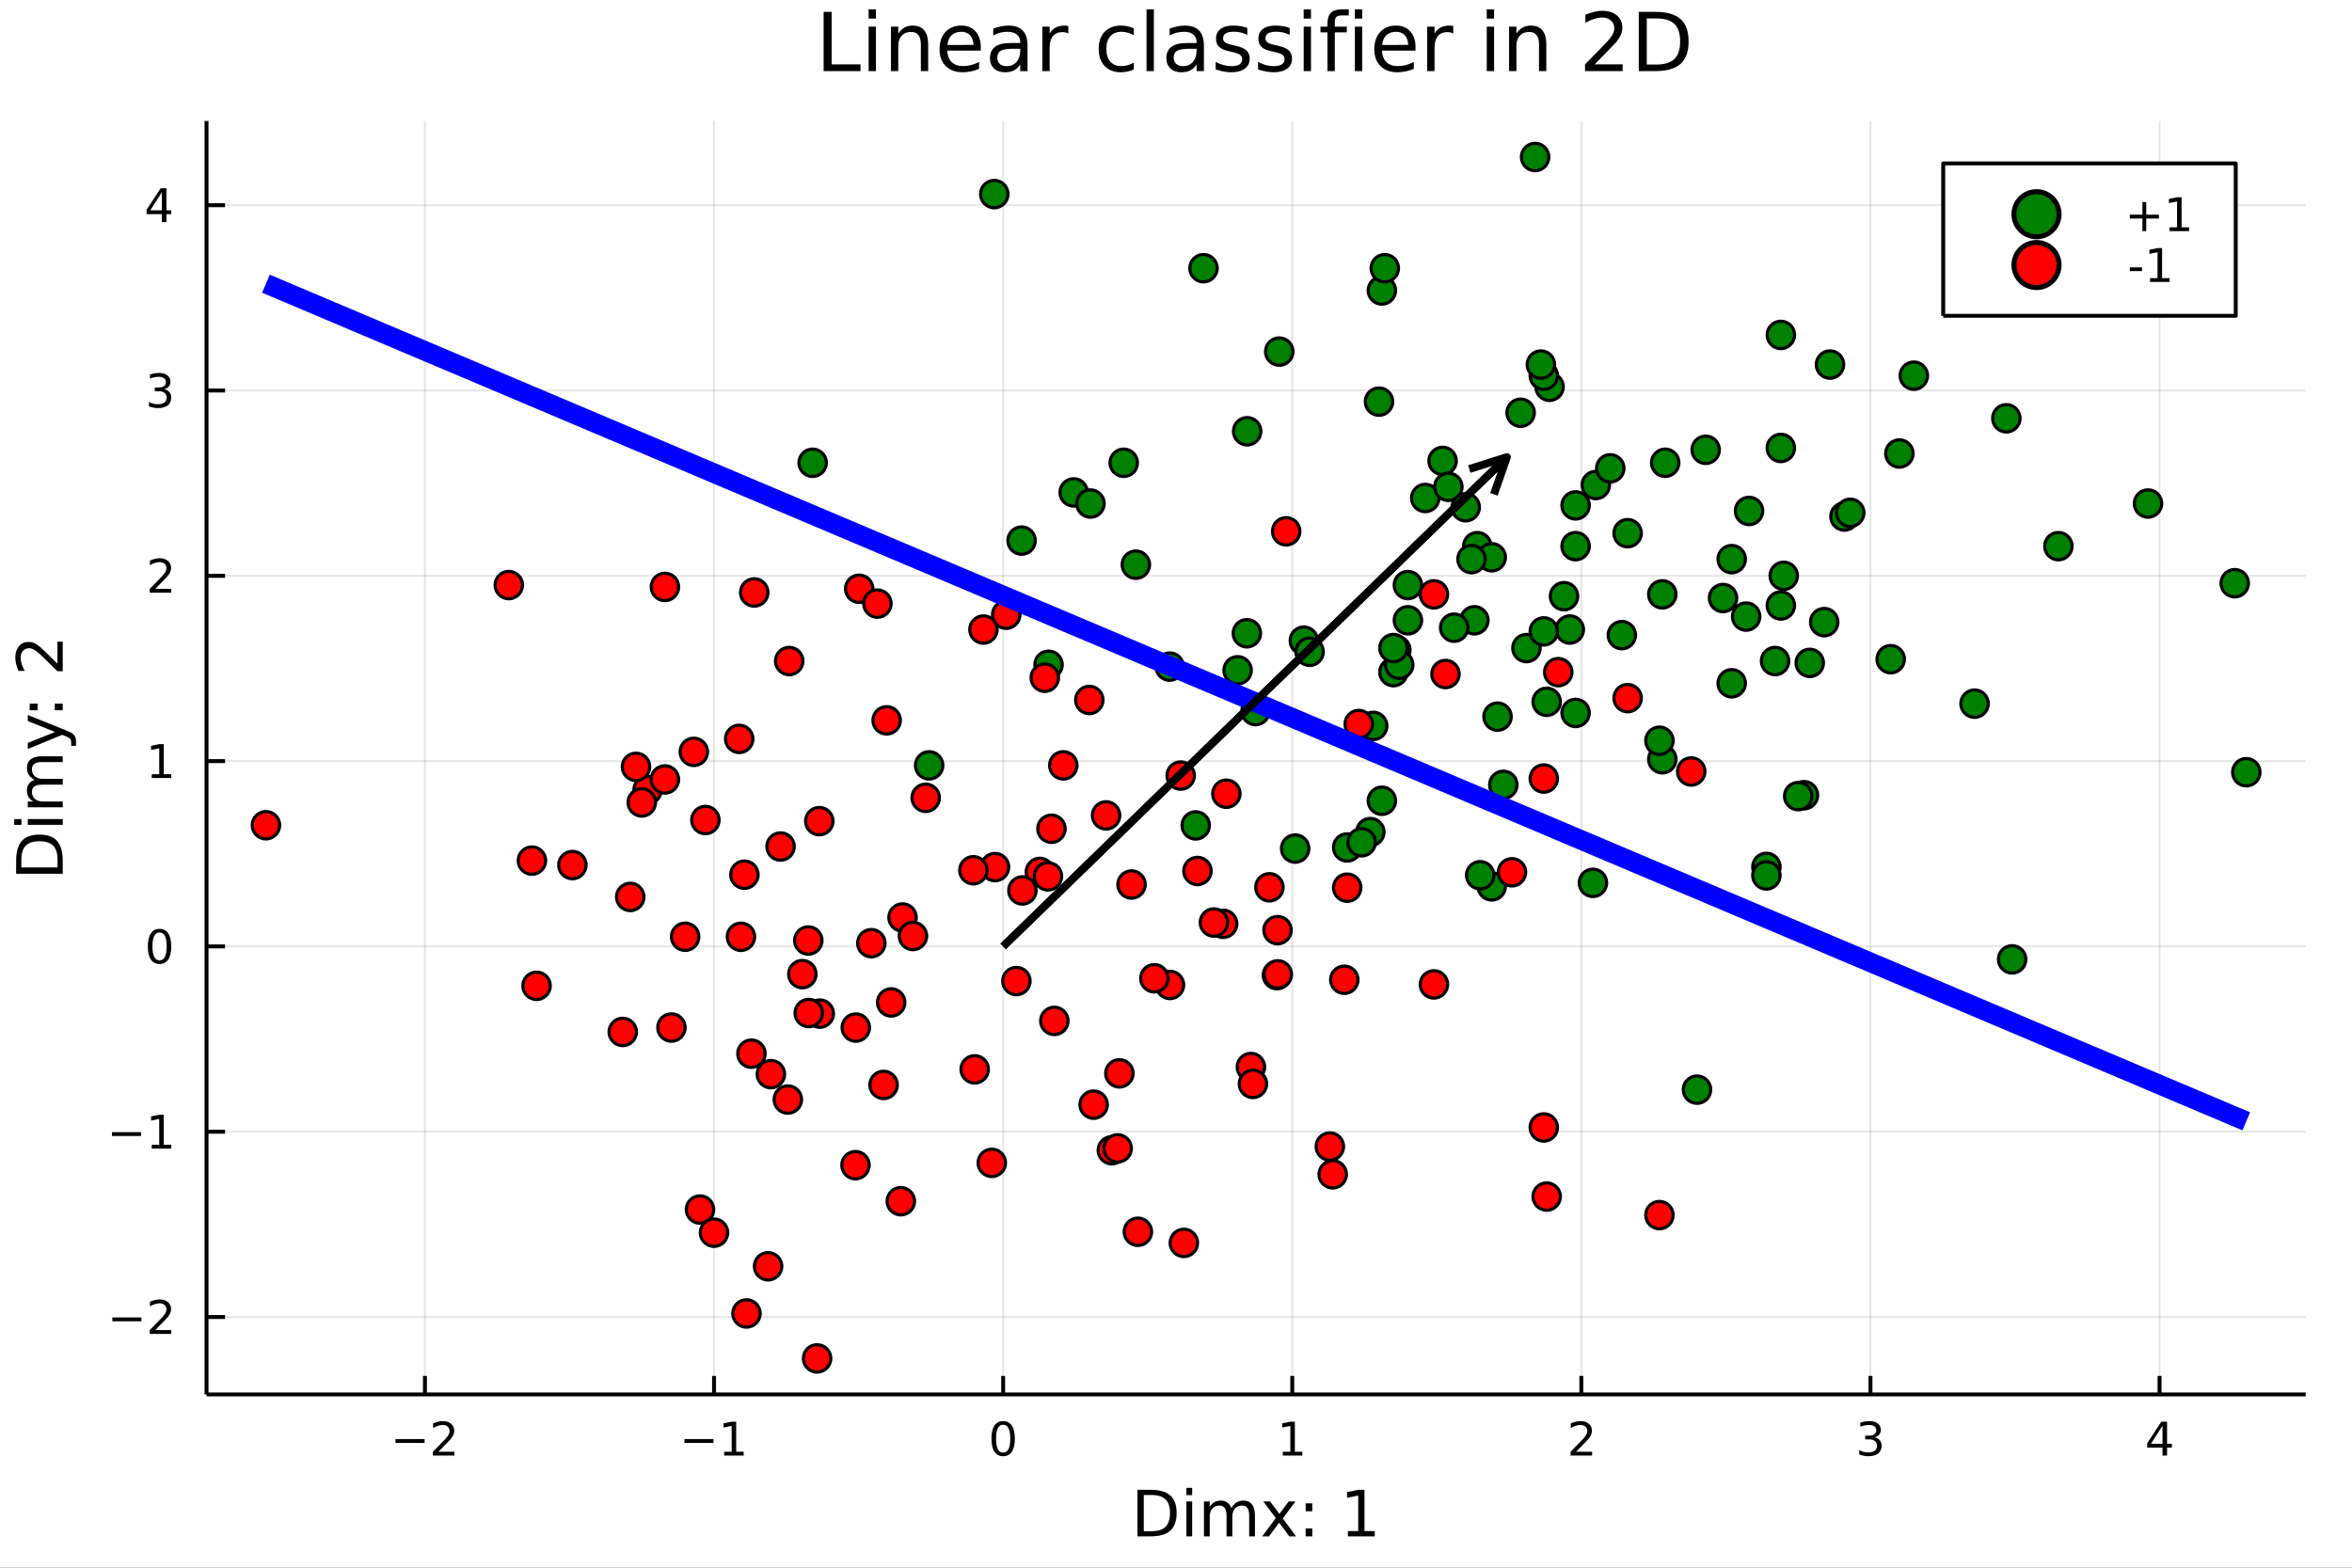 <?xml version="1.0" encoding="utf-8"?>
<svg xmlns="http://www.w3.org/2000/svg" xmlns:xlink="http://www.w3.org/1999/xlink" width="600" height="400" viewBox="0 0 2400 1600">
<rect x="0" y="0" width="2400" height="1600" fill="#333333" stroke="none"/>
<defs>
  <clipPath id="clip190">
    <rect x="0" y="0" width="2400" height="1600"/>
  </clipPath>
</defs>
<path clip-path="url(#clip190)" d="
M0 1600 L2400 1600 L2400 0 L0 0  Z
  " fill="#ffffff" fill-rule="evenodd" fill-opacity="1"/>
<defs>
  <clipPath id="clip191">
    <rect x="480" y="0" width="1681" height="1600"/>
  </clipPath>
</defs>
<path clip-path="url(#clip190)" d="
M210.746 1423.18 L2352.76 1423.18 L2352.76 123.472 L210.746 123.472  Z
  " fill="#ffffff" fill-rule="evenodd" fill-opacity="1"/>
<defs>
  <clipPath id="clip192">
    <rect x="210" y="123" width="2143" height="1301"/>
  </clipPath>
</defs>
<polyline clip-path="url(#clip192)" style="stroke:#000000; stroke-linecap:butt; stroke-linejoin:round; stroke-width:2; stroke-opacity:0.1; fill:none" points="
  433.62,1423.18 433.62,123.472 
  "/>
<polyline clip-path="url(#clip192)" style="stroke:#000000; stroke-linecap:butt; stroke-linejoin:round; stroke-width:2; stroke-opacity:0.1; fill:none" points="
  728.622,1423.18 728.622,123.472 
  "/>
<polyline clip-path="url(#clip192)" style="stroke:#000000; stroke-linecap:butt; stroke-linejoin:round; stroke-width:2; stroke-opacity:0.1; fill:none" points="
  1023.62,1423.18 1023.62,123.472 
  "/>
<polyline clip-path="url(#clip192)" style="stroke:#000000; stroke-linecap:butt; stroke-linejoin:round; stroke-width:2; stroke-opacity:0.1; fill:none" points="
  1318.63,1423.18 1318.63,123.472 
  "/>
<polyline clip-path="url(#clip192)" style="stroke:#000000; stroke-linecap:butt; stroke-linejoin:round; stroke-width:2; stroke-opacity:0.1; fill:none" points="
  1613.63,1423.18 1613.63,123.472 
  "/>
<polyline clip-path="url(#clip192)" style="stroke:#000000; stroke-linecap:butt; stroke-linejoin:round; stroke-width:2; stroke-opacity:0.1; fill:none" points="
  1908.63,1423.18 1908.63,123.472 
  "/>
<polyline clip-path="url(#clip192)" style="stroke:#000000; stroke-linecap:butt; stroke-linejoin:round; stroke-width:2; stroke-opacity:0.1; fill:none" points="
  2203.63,1423.18 2203.63,123.472 
  "/>
<polyline clip-path="url(#clip190)" style="stroke:#000000; stroke-linecap:butt; stroke-linejoin:round; stroke-width:4; stroke-opacity:1; fill:none" points="
  210.746,1423.18 2352.76,1423.18 
  "/>
<polyline clip-path="url(#clip190)" style="stroke:#000000; stroke-linecap:butt; stroke-linejoin:round; stroke-width:4; stroke-opacity:1; fill:none" points="
  433.62,1423.18 433.62,1404.28 
  "/>
<polyline clip-path="url(#clip190)" style="stroke:#000000; stroke-linecap:butt; stroke-linejoin:round; stroke-width:4; stroke-opacity:1; fill:none" points="
  728.622,1423.18 728.622,1404.28 
  "/>
<polyline clip-path="url(#clip190)" style="stroke:#000000; stroke-linecap:butt; stroke-linejoin:round; stroke-width:4; stroke-opacity:1; fill:none" points="
  1023.62,1423.18 1023.62,1404.28 
  "/>
<polyline clip-path="url(#clip190)" style="stroke:#000000; stroke-linecap:butt; stroke-linejoin:round; stroke-width:4; stroke-opacity:1; fill:none" points="
  1318.63,1423.18 1318.63,1404.28 
  "/>
<polyline clip-path="url(#clip190)" style="stroke:#000000; stroke-linecap:butt; stroke-linejoin:round; stroke-width:4; stroke-opacity:1; fill:none" points="
  1613.63,1423.18 1613.63,1404.28 
  "/>
<polyline clip-path="url(#clip190)" style="stroke:#000000; stroke-linecap:butt; stroke-linejoin:round; stroke-width:4; stroke-opacity:1; fill:none" points="
  1908.63,1423.18 1908.63,1404.28 
  "/>
<polyline clip-path="url(#clip190)" style="stroke:#000000; stroke-linecap:butt; stroke-linejoin:round; stroke-width:4; stroke-opacity:1; fill:none" points="
  2203.63,1423.18 2203.63,1404.28 
  "/>
<path clip-path="url(#clip190)" d="M403.562 1468.75 L433.238 1468.75 L433.238 1472.69 L403.562 1472.69 L403.562 1468.75 Z" fill="#000000" fill-rule="evenodd" fill-opacity="1" /><path clip-path="url(#clip190)" d="M447.358 1481.64 L463.678 1481.64 L463.678 1485.58 L441.733 1485.58 L441.733 1481.64 Q444.395 1478.89 448.979 1474.26 Q453.585 1469.61 454.766 1468.27 Q457.011 1465.74 457.891 1464.01 Q458.793 1462.25 458.793 1460.56 Q458.793 1457.8 456.849 1456.07 Q454.928 1454.33 451.826 1454.33 Q449.627 1454.33 447.173 1455.09 Q444.743 1455.86 441.965 1457.41 L441.965 1452.69 Q444.789 1451.55 447.243 1450.97 Q449.696 1450.39 451.733 1450.39 Q457.104 1450.39 460.298 1453.08 Q463.493 1455.77 463.493 1460.26 Q463.493 1462.39 462.682 1464.31 Q461.895 1466.2 459.789 1468.8 Q459.21 1469.47 456.108 1472.69 Q453.006 1475.88 447.358 1481.64 Z" fill="#000000" fill-rule="evenodd" fill-opacity="1" /><path clip-path="url(#clip190)" d="M698.379 1468.75 L728.055 1468.75 L728.055 1472.69 L698.379 1472.69 L698.379 1468.75 Z" fill="#000000" fill-rule="evenodd" fill-opacity="1" /><path clip-path="url(#clip190)" d="M738.958 1481.64 L746.597 1481.64 L746.597 1455.28 L738.286 1456.95 L738.286 1452.69 L746.55 1451.02 L751.226 1451.02 L751.226 1481.64 L758.865 1481.64 L758.865 1485.58 L738.958 1485.58 L738.958 1481.64 Z" fill="#000000" fill-rule="evenodd" fill-opacity="1" /><path clip-path="url(#clip190)" d="M1023.62 1454.1 Q1020.01 1454.1 1018.18 1457.66 Q1016.38 1461.2 1016.38 1468.33 Q1016.38 1475.44 1018.18 1479.01 Q1020.01 1482.55 1023.62 1482.55 Q1027.26 1482.55 1029.06 1479.01 Q1030.89 1475.44 1030.89 1468.33 Q1030.89 1461.2 1029.06 1457.66 Q1027.26 1454.1 1023.62 1454.1 M1023.62 1450.39 Q1029.43 1450.39 1032.49 1455 Q1035.57 1459.58 1035.57 1468.33 Q1035.57 1477.06 1032.49 1481.67 Q1029.43 1486.25 1023.62 1486.25 Q1017.81 1486.25 1014.74 1481.67 Q1011.68 1477.06 1011.68 1468.33 Q1011.68 1459.58 1014.74 1455 Q1017.81 1450.39 1023.62 1450.39 Z" fill="#000000" fill-rule="evenodd" fill-opacity="1" /><path clip-path="url(#clip190)" d="M1309.01 1481.64 L1316.65 1481.64 L1316.65 1455.28 L1308.34 1456.95 L1308.34 1452.69 L1316.6 1451.02 L1321.28 1451.02 L1321.28 1481.64 L1328.92 1481.64 L1328.92 1485.58 L1309.01 1485.58 L1309.01 1481.64 Z" fill="#000000" fill-rule="evenodd" fill-opacity="1" /><path clip-path="url(#clip190)" d="M1608.28 1481.64 L1624.6 1481.64 L1624.6 1485.58 L1602.66 1485.58 L1602.66 1481.64 Q1605.32 1478.89 1609.9 1474.26 Q1614.51 1469.61 1615.69 1468.27 Q1617.93 1465.74 1618.81 1464.01 Q1619.72 1462.25 1619.72 1460.56 Q1619.72 1457.8 1617.77 1456.07 Q1615.85 1454.33 1612.75 1454.33 Q1610.55 1454.33 1608.1 1455.09 Q1605.67 1455.86 1602.89 1457.41 L1602.89 1452.69 Q1605.71 1451.55 1608.17 1450.97 Q1610.62 1450.39 1612.66 1450.39 Q1618.03 1450.39 1621.22 1453.08 Q1624.42 1455.77 1624.42 1460.26 Q1624.42 1462.39 1623.61 1464.31 Q1622.82 1466.2 1620.71 1468.8 Q1620.13 1469.47 1617.03 1472.69 Q1613.93 1475.88 1608.28 1481.64 Z" fill="#000000" fill-rule="evenodd" fill-opacity="1" /><path clip-path="url(#clip190)" d="M1912.88 1466.95 Q1916.23 1467.66 1918.11 1469.93 Q1920.01 1472.2 1920.01 1475.53 Q1920.01 1480.65 1916.49 1483.45 Q1912.97 1486.25 1906.49 1486.25 Q1904.31 1486.25 1902 1485.81 Q1899.71 1485.39 1897.25 1484.54 L1897.25 1480.02 Q1899.2 1481.16 1901.51 1481.74 Q1903.83 1482.32 1906.35 1482.32 Q1910.75 1482.32 1913.04 1480.58 Q1915.35 1478.84 1915.35 1475.53 Q1915.35 1472.48 1913.2 1470.77 Q1911.07 1469.03 1907.25 1469.03 L1903.23 1469.03 L1903.23 1465.19 L1907.44 1465.19 Q1910.89 1465.19 1912.72 1463.82 Q1914.54 1462.43 1914.54 1459.84 Q1914.54 1457.18 1912.65 1455.77 Q1910.77 1454.33 1907.25 1454.33 Q1905.33 1454.33 1903.13 1454.75 Q1900.93 1455.16 1898.29 1456.04 L1898.29 1451.88 Q1900.96 1451.14 1903.27 1450.77 Q1905.61 1450.39 1907.67 1450.39 Q1912.99 1450.39 1916.1 1452.83 Q1919.2 1455.23 1919.2 1459.35 Q1919.2 1462.22 1917.55 1464.21 Q1915.91 1466.18 1912.88 1466.95 Z" fill="#000000" fill-rule="evenodd" fill-opacity="1" /><path clip-path="url(#clip190)" d="M2206.64 1455.09 L2194.84 1473.54 L2206.64 1473.54 L2206.64 1455.09 M2205.41 1451.02 L2211.29 1451.02 L2211.29 1473.54 L2216.22 1473.54 L2216.22 1477.43 L2211.29 1477.43 L2211.29 1485.58 L2206.64 1485.58 L2206.64 1477.43 L2191.04 1477.43 L2191.04 1472.92 L2205.41 1451.02 Z" fill="#000000" fill-rule="evenodd" fill-opacity="1" /><path clip-path="url(#clip190)" d="M1167.12 1525.81 L1167.12 1562.76 L1174.89 1562.76 Q1184.72 1562.76 1189.27 1558.3 Q1193.86 1553.85 1193.86 1544.24 Q1193.86 1534.69 1189.27 1530.26 Q1184.72 1525.81 1174.89 1525.81 L1167.12 1525.81 M1160.69 1520.52 L1173.9 1520.52 Q1187.71 1520.52 1194.17 1526.28 Q1200.64 1532.01 1200.64 1544.24 Q1200.64 1556.52 1194.14 1562.28 Q1187.65 1568.04 1173.9 1568.04 L1160.69 1568.04 L1160.69 1520.52 Z" fill="#000000" fill-rule="evenodd" fill-opacity="1" /><path clip-path="url(#clip190)" d="M1210.63 1532.4 L1216.49 1532.4 L1216.49 1568.04 L1210.63 1568.04 L1210.63 1532.4 M1210.63 1518.52 L1216.49 1518.52 L1216.49 1525.93 L1210.63 1525.93 L1210.63 1518.52 Z" fill="#000000" fill-rule="evenodd" fill-opacity="1" /><path clip-path="url(#clip190)" d="M1256.49 1539.24 Q1258.69 1535.29 1261.75 1533.41 Q1264.8 1531.54 1268.94 1531.54 Q1274.51 1531.54 1277.53 1535.45 Q1280.56 1539.33 1280.56 1546.53 L1280.56 1568.04 L1274.67 1568.04 L1274.67 1546.72 Q1274.67 1541.59 1272.85 1539.11 Q1271.04 1536.63 1267.32 1536.63 Q1262.77 1536.63 1260.12 1539.65 Q1257.48 1542.68 1257.48 1547.9 L1257.48 1568.04 L1251.59 1568.04 L1251.59 1546.72 Q1251.59 1541.56 1249.78 1539.11 Q1247.96 1536.63 1244.18 1536.63 Q1239.69 1536.63 1237.05 1539.68 Q1234.41 1542.71 1234.41 1547.9 L1234.41 1568.04 L1228.52 1568.04 L1228.52 1532.4 L1234.41 1532.4 L1234.41 1537.93 Q1236.41 1534.66 1239.21 1533.1 Q1242.01 1531.54 1245.86 1531.54 Q1249.75 1531.54 1252.45 1533.51 Q1255.19 1535.48 1256.49 1539.24 Z" fill="#000000" fill-rule="evenodd" fill-opacity="1" /><path clip-path="url(#clip190)" d="M1321.87 1532.4 L1308.98 1549.74 L1322.54 1568.04 L1315.63 1568.04 L1305.26 1554.04 L1294.88 1568.04 L1287.97 1568.04 L1301.82 1549.39 L1289.15 1532.4 L1296.06 1532.4 L1305.51 1545.1 L1314.96 1532.4 L1321.87 1532.4 Z" fill="#000000" fill-rule="evenodd" fill-opacity="1" /><path clip-path="url(#clip190)" d="M1332.31 1559.96 L1339.03 1559.96 L1339.03 1568.04 L1332.31 1568.04 L1332.31 1559.96 M1332.31 1534.34 L1339.03 1534.34 L1339.03 1542.42 L1332.31 1542.42 L1332.31 1534.34 Z" fill="#000000" fill-rule="evenodd" fill-opacity="1" /><path clip-path="url(#clip190)" d="M1375.44 1562.63 L1385.94 1562.63 L1385.94 1526.38 L1374.52 1528.67 L1374.52 1522.82 L1385.88 1520.52 L1392.31 1520.52 L1392.31 1562.63 L1402.81 1562.63 L1402.81 1568.04 L1375.44 1568.04 L1375.44 1562.63 Z" fill="#000000" fill-rule="evenodd" fill-opacity="1" /><polyline clip-path="url(#clip192)" style="stroke:#000000; stroke-linecap:butt; stroke-linejoin:round; stroke-width:2; stroke-opacity:0.1; fill:none" points="
  210.746,1344.15 2352.76,1344.15 
  "/>
<polyline clip-path="url(#clip192)" style="stroke:#000000; stroke-linecap:butt; stroke-linejoin:round; stroke-width:2; stroke-opacity:0.1; fill:none" points="
  210.746,1155.03 2352.76,1155.03 
  "/>
<polyline clip-path="url(#clip192)" style="stroke:#000000; stroke-linecap:butt; stroke-linejoin:round; stroke-width:2; stroke-opacity:0.1; fill:none" points="
  210.746,965.907 2352.76,965.907 
  "/>
<polyline clip-path="url(#clip192)" style="stroke:#000000; stroke-linecap:butt; stroke-linejoin:round; stroke-width:2; stroke-opacity:0.1; fill:none" points="
  210.746,776.787 2352.76,776.787 
  "/>
<polyline clip-path="url(#clip192)" style="stroke:#000000; stroke-linecap:butt; stroke-linejoin:round; stroke-width:2; stroke-opacity:0.1; fill:none" points="
  210.746,587.667 2352.76,587.667 
  "/>
<polyline clip-path="url(#clip192)" style="stroke:#000000; stroke-linecap:butt; stroke-linejoin:round; stroke-width:2; stroke-opacity:0.1; fill:none" points="
  210.746,398.547 2352.76,398.547 
  "/>
<polyline clip-path="url(#clip192)" style="stroke:#000000; stroke-linecap:butt; stroke-linejoin:round; stroke-width:2; stroke-opacity:0.1; fill:none" points="
  210.746,209.427 2352.76,209.427 
  "/>
<polyline clip-path="url(#clip190)" style="stroke:#000000; stroke-linecap:butt; stroke-linejoin:round; stroke-width:4; stroke-opacity:1; fill:none" points="
  210.746,1423.18 210.746,123.472 
  "/>
<polyline clip-path="url(#clip190)" style="stroke:#000000; stroke-linecap:butt; stroke-linejoin:round; stroke-width:4; stroke-opacity:1; fill:none" points="
  210.746,1344.15 229.644,1344.15 
  "/>
<polyline clip-path="url(#clip190)" style="stroke:#000000; stroke-linecap:butt; stroke-linejoin:round; stroke-width:4; stroke-opacity:1; fill:none" points="
  210.746,1155.03 229.644,1155.03 
  "/>
<polyline clip-path="url(#clip190)" style="stroke:#000000; stroke-linecap:butt; stroke-linejoin:round; stroke-width:4; stroke-opacity:1; fill:none" points="
  210.746,965.907 229.644,965.907 
  "/>
<polyline clip-path="url(#clip190)" style="stroke:#000000; stroke-linecap:butt; stroke-linejoin:round; stroke-width:4; stroke-opacity:1; fill:none" points="
  210.746,776.787 229.644,776.787 
  "/>
<polyline clip-path="url(#clip190)" style="stroke:#000000; stroke-linecap:butt; stroke-linejoin:round; stroke-width:4; stroke-opacity:1; fill:none" points="
  210.746,587.667 229.644,587.667 
  "/>
<polyline clip-path="url(#clip190)" style="stroke:#000000; stroke-linecap:butt; stroke-linejoin:round; stroke-width:4; stroke-opacity:1; fill:none" points="
  210.746,398.547 229.644,398.547 
  "/>
<polyline clip-path="url(#clip190)" style="stroke:#000000; stroke-linecap:butt; stroke-linejoin:round; stroke-width:4; stroke-opacity:1; fill:none" points="
  210.746,209.427 229.644,209.427 
  "/>
<path clip-path="url(#clip190)" d="M114.631 1344.6 L144.306 1344.6 L144.306 1348.53 L114.631 1348.53 L114.631 1344.6 Z" fill="#000000" fill-rule="evenodd" fill-opacity="1" /><path clip-path="url(#clip190)" d="M158.427 1357.49 L174.746 1357.49 L174.746 1361.43 L152.802 1361.43 L152.802 1357.49 Q155.464 1354.74 160.047 1350.11 Q164.653 1345.45 165.834 1344.11 Q168.079 1341.59 168.959 1339.85 Q169.862 1338.09 169.862 1336.4 Q169.862 1333.65 167.917 1331.91 Q165.996 1330.18 162.894 1330.18 Q160.695 1330.18 158.241 1330.94 Q155.811 1331.7 153.033 1333.26 L153.033 1328.53 Q155.857 1327.4 158.311 1326.82 Q160.765 1326.24 162.802 1326.24 Q168.172 1326.24 171.366 1328.93 Q174.561 1331.61 174.561 1336.1 Q174.561 1338.23 173.751 1340.15 Q172.964 1342.05 170.857 1344.64 Q170.278 1345.32 167.177 1348.53 Q164.075 1351.73 158.427 1357.49 Z" fill="#000000" fill-rule="evenodd" fill-opacity="1" /><path clip-path="url(#clip190)" d="M114.26 1155.48 L143.936 1155.48 L143.936 1159.41 L114.26 1159.41 L114.26 1155.48 Z" fill="#000000" fill-rule="evenodd" fill-opacity="1" /><path clip-path="url(#clip190)" d="M154.839 1168.37 L162.477 1168.37 L162.477 1142.01 L154.167 1143.67 L154.167 1139.41 L162.431 1137.75 L167.107 1137.75 L167.107 1168.37 L174.746 1168.37 L174.746 1172.31 L154.839 1172.31 L154.839 1168.37 Z" fill="#000000" fill-rule="evenodd" fill-opacity="1" /><path clip-path="url(#clip190)" d="M162.802 951.705 Q159.19 951.705 157.362 955.27 Q155.556 958.812 155.556 965.941 Q155.556 973.048 157.362 976.613 Q159.19 980.154 162.802 980.154 Q166.436 980.154 168.241 976.613 Q170.07 973.048 170.07 965.941 Q170.07 958.812 168.241 955.27 Q166.436 951.705 162.802 951.705 M162.802 948.002 Q168.612 948.002 171.667 952.608 Q174.746 957.191 174.746 965.941 Q174.746 974.668 171.667 979.275 Q168.612 983.858 162.802 983.858 Q156.991 983.858 153.913 979.275 Q150.857 974.668 150.857 965.941 Q150.857 957.191 153.913 952.608 Q156.991 948.002 162.802 948.002 Z" fill="#000000" fill-rule="evenodd" fill-opacity="1" /><path clip-path="url(#clip190)" d="M154.839 790.132 L162.477 790.132 L162.477 763.766 L154.167 765.433 L154.167 761.174 L162.431 759.507 L167.107 759.507 L167.107 790.132 L174.746 790.132 L174.746 794.067 L154.839 794.067 L154.839 790.132 Z" fill="#000000" fill-rule="evenodd" fill-opacity="1" /><path clip-path="url(#clip190)" d="M158.427 601.012 L174.746 601.012 L174.746 604.947 L152.802 604.947 L152.802 601.012 Q155.464 598.257 160.047 593.628 Q164.653 588.975 165.834 587.632 Q168.079 585.109 168.959 583.373 Q169.862 581.614 169.862 579.924 Q169.862 577.169 167.917 575.433 Q165.996 573.697 162.894 573.697 Q160.695 573.697 158.241 574.461 Q155.811 575.225 153.033 576.776 L153.033 572.054 Q155.857 570.919 158.311 570.341 Q160.765 569.762 162.802 569.762 Q168.172 569.762 171.366 572.447 Q174.561 575.132 174.561 579.623 Q174.561 581.753 173.751 583.674 Q172.964 585.572 170.857 588.165 Q170.278 588.836 167.177 592.054 Q164.075 595.248 158.427 601.012 Z" fill="#000000" fill-rule="evenodd" fill-opacity="1" /><path clip-path="url(#clip190)" d="M167.616 397.193 Q170.973 397.911 172.848 400.179 Q174.746 402.448 174.746 405.781 Q174.746 410.897 171.227 413.698 Q167.709 416.499 161.227 416.499 Q159.052 416.499 156.737 416.059 Q154.445 415.642 151.991 414.786 L151.991 410.272 Q153.936 411.406 156.251 411.985 Q158.565 412.563 161.089 412.563 Q165.487 412.563 167.778 410.827 Q170.093 409.091 170.093 405.781 Q170.093 402.725 167.94 401.013 Q165.811 399.276 161.991 399.276 L157.964 399.276 L157.964 395.434 L162.177 395.434 Q165.626 395.434 167.454 394.068 Q169.283 392.679 169.283 390.087 Q169.283 387.425 167.385 386.013 Q165.51 384.577 161.991 384.577 Q160.07 384.577 157.871 384.994 Q155.672 385.411 153.033 386.29 L153.033 382.124 Q155.695 381.383 158.01 381.013 Q160.348 380.642 162.408 380.642 Q167.732 380.642 170.834 383.073 Q173.936 385.48 173.936 389.601 Q173.936 392.471 172.292 394.462 Q170.649 396.429 167.616 397.193 Z" fill="#000000" fill-rule="evenodd" fill-opacity="1" /><path clip-path="url(#clip190)" d="M165.163 196.222 L153.357 214.67 L165.163 214.67 L165.163 196.222 M163.936 192.147 L169.815 192.147 L169.815 214.67 L174.746 214.67 L174.746 218.559 L169.815 218.559 L169.815 226.707 L165.163 226.707 L165.163 218.559 L149.561 218.559 L149.561 214.045 L163.936 192.147 Z" fill="#000000" fill-rule="evenodd" fill-opacity="1" /><path clip-path="url(#clip190)" d="M21.768 885.331 L58.721 885.331 L58.721 877.564 Q58.721 867.729 54.265 863.178 Q49.809 858.595 40.196 858.595 Q30.648 858.595 26.224 863.178 Q21.768 867.729 21.768 877.564 L21.768 885.331 M16.484 891.76 L16.484 878.551 Q16.484 864.738 22.245 858.276 Q27.974 851.815 40.196 851.815 Q52.482 851.815 58.243 858.308 Q64.004 864.801 64.004 878.551 L64.004 891.76 L16.484 891.76 Z" fill="#000000" fill-rule="evenodd" fill-opacity="1" /><path clip-path="url(#clip190)" d="M28.356 841.821 L28.356 835.965 L64.004 835.965 L64.004 841.821 L28.356 841.821 M14.479 841.821 L14.479 835.965 L21.895 835.965 L21.895 841.821 L14.479 841.821 Z" fill="#000000" fill-rule="evenodd" fill-opacity="1" /><path clip-path="url(#clip190)" d="M35.199 795.956 Q31.253 793.76 29.375 790.704 Q27.497 787.649 27.497 783.511 Q27.497 777.941 31.412 774.917 Q35.295 771.894 42.488 771.894 L64.004 771.894 L64.004 777.782 L42.679 777.782 Q37.555 777.782 35.072 779.596 Q32.589 781.41 32.589 785.134 Q32.589 789.686 35.613 792.328 Q38.637 794.969 43.857 794.969 L64.004 794.969 L64.004 800.858 L42.679 800.858 Q37.523 800.858 35.072 802.672 Q32.589 804.486 32.589 808.274 Q32.589 812.762 35.645 815.403 Q38.669 818.045 43.857 818.045 L64.004 818.045 L64.004 823.933 L28.356 823.933 L28.356 818.045 L33.894 818.045 Q30.616 816.04 29.056 813.239 Q27.497 810.438 27.497 806.587 Q27.497 802.704 29.47 799.998 Q31.444 797.261 35.199 795.956 Z" fill="#000000" fill-rule="evenodd" fill-opacity="1" /><path clip-path="url(#clip190)" d="M67.314 745.381 Q73.68 747.863 75.622 750.218 Q77.563 752.574 77.563 756.521 L77.563 761.199 L72.662 761.199 L72.662 757.762 Q72.662 755.343 71.516 754.006 Q70.37 752.669 66.105 751.046 L63.431 749.996 L28.356 764.414 L28.356 758.207 L56.238 747.067 L28.356 735.927 L28.356 729.721 L67.314 745.381 Z" fill="#000000" fill-rule="evenodd" fill-opacity="1" /><path clip-path="url(#clip190)" d="M55.92 724.883 L55.92 718.167 L64.004 718.167 L64.004 724.883 L55.92 724.883 M30.298 724.883 L30.298 718.167 L38.382 718.167 L38.382 724.883 L30.298 724.883 Z" fill="#000000" fill-rule="evenodd" fill-opacity="1" /><path clip-path="url(#clip190)" d="M58.593 677.331 L58.593 654.892 L64.004 654.892 L64.004 685.065 L58.593 685.065 Q54.806 681.405 48.44 675.103 Q42.042 668.769 40.196 667.146 Q36.727 664.059 34.34 662.849 Q31.921 661.608 29.598 661.608 Q25.81 661.608 23.423 664.281 Q21.036 666.923 21.036 671.188 Q21.036 674.212 22.086 677.586 Q23.136 680.928 25.269 684.747 L18.776 684.747 Q17.216 680.864 16.421 677.49 Q15.625 674.116 15.625 671.316 Q15.625 663.931 19.317 659.539 Q23.009 655.147 29.184 655.147 Q32.112 655.147 34.754 656.261 Q37.364 657.343 40.928 660.239 Q41.852 661.035 46.276 665.3 Q50.668 669.565 58.593 677.331 Z" fill="#000000" fill-rule="evenodd" fill-opacity="1" /><path clip-path="url(#clip190)" d="M840.445 12.096 L848.628 12.096 L848.628 65.689 L878.078 65.689 L878.078 72.576 L840.445 72.576 L840.445 12.096 Z" fill="#000000" fill-rule="evenodd" fill-opacity="1" /><path clip-path="url(#clip190)" d="M886.342 27.206 L893.796 27.206 L893.796 72.576 L886.342 72.576 L886.342 27.206 M886.342 9.544 L893.796 9.544 L893.796 18.983 L886.342 18.983 L886.342 9.544 Z" fill="#000000" fill-rule="evenodd" fill-opacity="1" /><path clip-path="url(#clip190)" d="M947.106 45.192 L947.106 72.576 L939.652 72.576 L939.652 45.435 Q939.652 38.994 937.141 35.794 Q934.629 32.594 929.606 32.594 Q923.57 32.594 920.086 36.442 Q916.602 40.29 916.602 46.934 L916.602 72.576 L909.108 72.576 L909.108 27.206 L916.602 27.206 L916.602 34.254 Q919.276 30.163 922.881 28.138 Q926.527 26.112 931.267 26.112 Q939.085 26.112 943.095 30.973 Q947.106 35.794 947.106 45.192 Z" fill="#000000" fill-rule="evenodd" fill-opacity="1" /><path clip-path="url(#clip190)" d="M1000.78 48.028 L1000.78 51.673 L966.51 51.673 Q966.996 59.37 971.128 63.421 Q975.3 67.431 982.713 67.431 Q987.007 67.431 991.018 66.378 Q995.068 65.325 999.038 63.218 L999.038 70.267 Q995.028 71.968 990.815 72.86 Q986.602 73.751 982.268 73.751 Q971.411 73.751 965.051 67.431 Q958.732 61.112 958.732 50.337 Q958.732 39.197 964.727 32.675 Q970.763 26.112 980.971 26.112 Q990.126 26.112 995.433 32.026 Q1000.78 37.9 1000.78 48.028 M993.327 45.84 Q993.246 39.723 989.883 36.077 Q986.562 32.431 981.052 32.431 Q974.814 32.431 971.047 35.956 Q967.32 39.48 966.753 45.88 L993.327 45.84 Z" fill="#000000" fill-rule="evenodd" fill-opacity="1" /><path clip-path="url(#clip190)" d="M1033.63 49.769 Q1024.6 49.769 1021.12 51.835 Q1017.63 53.901 1017.63 58.884 Q1017.63 62.854 1020.22 65.203 Q1022.86 67.512 1027.35 67.512 Q1033.55 67.512 1037.28 63.137 Q1041.05 58.722 1041.05 51.43 L1041.05 49.769 L1033.63 49.769 M1048.5 46.691 L1048.5 72.576 L1041.05 72.576 L1041.05 65.689 Q1038.49 69.821 1034.69 71.806 Q1030.88 73.751 1025.37 73.751 Q1018.4 73.751 1014.27 69.862 Q1010.18 65.933 1010.18 59.37 Q1010.18 51.714 1015.28 47.825 Q1020.43 43.936 1030.59 43.936 L1041.05 43.936 L1041.05 43.207 Q1041.05 38.062 1037.64 35.267 Q1034.28 32.431 1028.16 32.431 Q1024.28 32.431 1020.59 33.363 Q1016.9 34.295 1013.5 36.158 L1013.5 29.272 Q1017.59 27.692 1021.44 26.922 Q1025.29 26.112 1028.93 26.112 Q1038.78 26.112 1043.64 31.216 Q1048.5 36.32 1048.5 46.691 Z" fill="#000000" fill-rule="evenodd" fill-opacity="1" /><path clip-path="url(#clip190)" d="M1090.14 34.173 Q1088.89 33.444 1087.39 33.12 Q1085.93 32.756 1084.15 32.756 Q1077.83 32.756 1074.43 36.888 Q1071.06 40.979 1071.06 48.676 L1071.06 72.576 L1063.57 72.576 L1063.57 27.206 L1071.06 27.206 L1071.06 34.254 Q1073.41 30.122 1077.18 28.138 Q1080.95 26.112 1086.34 26.112 Q1087.1 26.112 1088.04 26.234 Q1088.97 26.315 1090.1 26.517 L1090.14 34.173 Z" fill="#000000" fill-rule="evenodd" fill-opacity="1" /><path clip-path="url(#clip190)" d="M1156.98 28.948 L1156.98 35.915 Q1153.82 34.173 1150.62 33.323 Q1147.46 32.431 1144.22 32.431 Q1136.97 32.431 1132.96 37.05 Q1128.95 41.627 1128.95 49.931 Q1128.95 58.236 1132.96 62.854 Q1136.97 67.431 1144.22 67.431 Q1147.46 67.431 1150.62 66.581 Q1153.82 65.689 1156.98 63.948 L1156.98 70.834 Q1153.86 72.292 1150.5 73.022 Q1147.18 73.751 1143.41 73.751 Q1133.16 73.751 1127.13 67.31 Q1121.09 60.869 1121.09 49.931 Q1121.09 38.832 1127.17 32.472 Q1133.29 26.112 1143.9 26.112 Q1147.34 26.112 1150.62 26.841 Q1153.9 27.53 1156.98 28.948 Z" fill="#000000" fill-rule="evenodd" fill-opacity="1" /><path clip-path="url(#clip190)" d="M1169.95 9.544 L1177.4 9.544 L1177.4 72.576 L1169.95 72.576 L1169.95 9.544 Z" fill="#000000" fill-rule="evenodd" fill-opacity="1" /><path clip-path="url(#clip190)" d="M1213.61 49.769 Q1204.58 49.769 1201.1 51.835 Q1197.61 53.901 1197.61 58.884 Q1197.61 62.854 1200.21 65.203 Q1202.84 67.512 1207.34 67.512 Q1213.53 67.512 1217.26 63.137 Q1221.03 58.722 1221.03 51.43 L1221.03 49.769 L1213.61 49.769 M1228.48 46.691 L1228.48 72.576 L1221.03 72.576 L1221.03 65.689 Q1218.48 69.821 1214.67 71.806 Q1210.86 73.751 1205.35 73.751 Q1198.38 73.751 1194.25 69.862 Q1190.16 65.933 1190.16 59.37 Q1190.16 51.714 1195.26 47.825 Q1200.41 43.936 1210.58 43.936 L1221.03 43.936 L1221.03 43.207 Q1221.03 38.062 1217.63 35.267 Q1214.26 32.431 1208.15 32.431 Q1204.26 32.431 1200.57 33.363 Q1196.88 34.295 1193.48 36.158 L1193.48 29.272 Q1197.57 27.692 1201.42 26.922 Q1205.27 26.112 1208.92 26.112 Q1218.76 26.112 1223.62 31.216 Q1228.48 36.32 1228.48 46.691 Z" fill="#000000" fill-rule="evenodd" fill-opacity="1" /><path clip-path="url(#clip190)" d="M1272.76 28.543 L1272.76 35.591 Q1269.6 33.971 1266.2 33.161 Q1262.79 32.35 1259.15 32.35 Q1253.6 32.35 1250.8 34.052 Q1248.05 35.753 1248.05 39.156 Q1248.05 41.749 1250.03 43.248 Q1252.02 44.706 1258.01 46.043 L1260.56 46.61 Q1268.5 48.311 1271.83 51.43 Q1275.19 54.509 1275.19 60.059 Q1275.19 66.378 1270.17 70.064 Q1265.18 73.751 1256.43 73.751 Q1252.79 73.751 1248.82 73.022 Q1244.89 72.333 1240.51 70.915 L1240.51 63.218 Q1244.64 65.365 1248.66 66.459 Q1252.67 67.512 1256.59 67.512 Q1261.86 67.512 1264.7 65.73 Q1267.53 63.907 1267.53 60.626 Q1267.53 57.588 1265.47 55.967 Q1263.44 54.347 1256.51 52.848 L1253.92 52.24 Q1246.99 50.782 1243.92 47.785 Q1240.84 44.746 1240.84 39.48 Q1240.84 33.08 1245.37 29.596 Q1249.91 26.112 1258.26 26.112 Q1262.39 26.112 1266.03 26.72 Q1269.68 27.327 1272.76 28.543 Z" fill="#000000" fill-rule="evenodd" fill-opacity="1" /><path clip-path="url(#clip190)" d="M1315.98 28.543 L1315.98 35.591 Q1312.82 33.971 1309.42 33.161 Q1306.02 32.35 1302.37 32.35 Q1296.82 32.35 1294.03 34.052 Q1291.27 35.753 1291.27 39.156 Q1291.27 41.749 1293.26 43.248 Q1295.24 44.706 1301.24 46.043 L1303.79 46.61 Q1311.73 48.311 1315.05 51.43 Q1318.41 54.509 1318.41 60.059 Q1318.41 66.378 1313.39 70.064 Q1308.41 73.751 1299.66 73.751 Q1296.01 73.751 1292.04 73.022 Q1288.11 72.333 1283.74 70.915 L1283.74 63.218 Q1287.87 65.365 1291.88 66.459 Q1295.89 67.512 1299.82 67.512 Q1305.08 67.512 1307.92 65.73 Q1310.76 63.907 1310.76 60.626 Q1310.76 57.588 1308.69 55.967 Q1306.66 54.347 1299.74 52.848 L1297.14 52.24 Q1290.22 50.782 1287.14 47.785 Q1284.06 44.746 1284.06 39.48 Q1284.06 33.08 1288.6 29.596 Q1293.13 26.112 1301.48 26.112 Q1305.61 26.112 1309.26 26.72 Q1312.9 27.327 1315.98 28.543 Z" fill="#000000" fill-rule="evenodd" fill-opacity="1" /><path clip-path="url(#clip190)" d="M1330.28 27.206 L1337.73 27.206 L1337.73 72.576 L1330.28 72.576 L1330.28 27.206 M1330.28 9.544 L1337.73 9.544 L1337.73 18.983 L1330.28 18.983 L1330.28 9.544 Z" fill="#000000" fill-rule="evenodd" fill-opacity="1" /><path clip-path="url(#clip190)" d="M1376.3 9.544 L1376.3 15.742 L1369.17 15.742 Q1365.16 15.742 1363.58 17.362 Q1362.04 18.983 1362.04 23.195 L1362.04 27.206 L1374.31 27.206 L1374.31 32.999 L1362.04 32.999 L1362.04 72.576 L1354.55 72.576 L1354.55 32.999 L1347.42 32.999 L1347.42 27.206 L1354.55 27.206 L1354.55 24.046 Q1354.55 16.471 1358.07 13.028 Q1361.59 9.544 1369.25 9.544 L1376.3 9.544 Z" fill="#000000" fill-rule="evenodd" fill-opacity="1" /><path clip-path="url(#clip190)" d="M1382.54 27.206 L1389.99 27.206 L1389.99 72.576 L1382.54 72.576 L1382.54 27.206 M1382.54 9.544 L1389.99 9.544 L1389.99 18.983 L1382.54 18.983 L1382.54 9.544 Z" fill="#000000" fill-rule="evenodd" fill-opacity="1" /><path clip-path="url(#clip190)" d="M1444.39 48.028 L1444.39 51.673 L1410.12 51.673 Q1410.61 59.37 1414.74 63.421 Q1418.91 67.431 1426.33 67.431 Q1430.62 67.431 1434.63 66.378 Q1438.68 65.325 1442.65 63.218 L1442.65 70.267 Q1438.64 71.968 1434.43 72.86 Q1430.22 73.751 1425.88 73.751 Q1415.03 73.751 1408.67 67.431 Q1402.35 61.112 1402.35 50.337 Q1402.35 39.197 1408.34 32.675 Q1414.38 26.112 1424.59 26.112 Q1433.74 26.112 1439.05 32.026 Q1444.39 37.9 1444.39 48.028 M1436.94 45.84 Q1436.86 39.723 1433.5 36.077 Q1430.18 32.431 1424.67 32.431 Q1418.43 32.431 1414.66 35.956 Q1410.93 39.48 1410.37 45.88 L1436.94 45.84 Z" fill="#000000" fill-rule="evenodd" fill-opacity="1" /><path clip-path="url(#clip190)" d="M1482.92 34.173 Q1481.66 33.444 1480.16 33.12 Q1478.71 32.756 1476.92 32.756 Q1470.6 32.756 1467.2 36.888 Q1463.84 40.979 1463.84 48.676 L1463.84 72.576 L1456.34 72.576 L1456.34 27.206 L1463.84 27.206 L1463.84 34.254 Q1466.19 30.122 1469.96 28.138 Q1473.72 26.112 1479.11 26.112 Q1479.88 26.112 1480.81 26.234 Q1481.74 26.315 1482.88 26.517 L1482.92 34.173 Z" fill="#000000" fill-rule="evenodd" fill-opacity="1" /><path clip-path="url(#clip190)" d="M1517.11 27.206 L1524.56 27.206 L1524.56 72.576 L1517.11 72.576 L1517.11 27.206 M1517.11 9.544 L1524.56 9.544 L1524.56 18.983 L1517.11 18.983 L1517.11 9.544 Z" fill="#000000" fill-rule="evenodd" fill-opacity="1" /><path clip-path="url(#clip190)" d="M1577.87 45.192 L1577.87 72.576 L1570.42 72.576 L1570.42 45.435 Q1570.42 38.994 1567.91 35.794 Q1565.4 32.594 1560.37 32.594 Q1554.34 32.594 1550.85 36.442 Q1547.37 40.29 1547.37 46.934 L1547.37 72.576 L1539.87 72.576 L1539.87 27.206 L1547.37 27.206 L1547.37 34.254 Q1550.04 30.163 1553.65 28.138 Q1557.29 26.112 1562.03 26.112 Q1569.85 26.112 1573.86 30.973 Q1577.87 35.794 1577.87 45.192 Z" fill="#000000" fill-rule="evenodd" fill-opacity="1" /><path clip-path="url(#clip190)" d="M1627.21 65.689 L1655.77 65.689 L1655.77 72.576 L1617.37 72.576 L1617.37 65.689 Q1622.03 60.869 1630.05 52.767 Q1638.11 44.625 1640.17 42.275 Q1644.1 37.86 1645.64 34.822 Q1647.22 31.743 1647.22 28.786 Q1647.22 23.965 1643.82 20.927 Q1640.46 17.889 1635.03 17.889 Q1631.18 17.889 1626.89 19.226 Q1622.63 20.562 1617.77 23.276 L1617.77 15.013 Q1622.72 13.028 1627.01 12.015 Q1631.3 11.002 1634.87 11.002 Q1644.27 11.002 1649.86 15.701 Q1655.45 20.4 1655.45 28.259 Q1655.45 31.986 1654.03 35.348 Q1652.65 38.67 1648.97 43.207 Q1647.95 44.382 1642.52 50.013 Q1637.1 55.603 1627.21 65.689 Z" fill="#000000" fill-rule="evenodd" fill-opacity="1" /><path clip-path="url(#clip190)" d="M1680.4 18.82 L1680.4 65.852 L1690.28 65.852 Q1702.8 65.852 1708.59 60.18 Q1714.43 54.509 1714.43 42.275 Q1714.43 30.122 1708.59 24.492 Q1702.8 18.82 1690.28 18.82 L1680.4 18.82 M1672.22 12.096 L1689.03 12.096 Q1706.61 12.096 1714.83 19.428 Q1723.06 26.72 1723.06 42.275 Q1723.06 57.912 1714.79 65.244 Q1706.53 72.576 1689.03 72.576 L1672.22 72.576 L1672.22 12.096 Z" fill="#000000" fill-rule="evenodd" fill-opacity="1" /><circle clip-path="url(#clip192)" cx="1522.18" cy="904.632" r="14" fill="#008000" fill-rule="evenodd" fill-opacity="1" stroke="#000000" stroke-opacity="1" stroke-width="3.2"/>
<circle clip-path="url(#clip192)" cx="1262.87" cy="684.118" r="14" fill="#008000" fill-rule="evenodd" fill-opacity="1" stroke="#000000" stroke-opacity="1" stroke-width="3.2"/>
<circle clip-path="url(#clip192)" cx="1146.64" cy="472.304" r="14" fill="#008000" fill-rule="evenodd" fill-opacity="1" stroke="#000000" stroke-opacity="1" stroke-width="3.2"/>
<circle clip-path="url(#clip192)" cx="1696.23" cy="774.896" r="14" fill="#008000" fill-rule="evenodd" fill-opacity="1" stroke="#000000" stroke-opacity="1" stroke-width="3.2"/>
<circle clip-path="url(#clip192)" cx="1193.55" cy="680.336" r="14" fill="#008000" fill-rule="evenodd" fill-opacity="1" stroke="#000000" stroke-opacity="1" stroke-width="3.2"/>
<circle clip-path="url(#clip192)" cx="1628.38" cy="494.998" r="14" fill="#008000" fill-rule="evenodd" fill-opacity="1" stroke="#000000" stroke-opacity="1" stroke-width="3.2"/>
<circle clip-path="url(#clip192)" cx="2014.83" cy="718.16" r="14" fill="#008000" fill-rule="evenodd" fill-opacity="1" stroke="#000000" stroke-opacity="1" stroke-width="3.2"/>
<circle clip-path="url(#clip192)" cx="1281.16" cy="725.725" r="14" fill="#008000" fill-rule="evenodd" fill-opacity="1" stroke="#000000" stroke-opacity="1" stroke-width="3.2"/>
<circle clip-path="url(#clip192)" cx="1014.57" cy="198.08" r="14" fill="#008000" fill-rule="evenodd" fill-opacity="1" stroke="#000000" stroke-opacity="1" stroke-width="3.2"/>
<circle clip-path="url(#clip192)" cx="1472.03" cy="470.413" r="14" fill="#008000" fill-rule="evenodd" fill-opacity="1" stroke="#000000" stroke-opacity="1" stroke-width="3.2"/>
<circle clip-path="url(#clip192)" cx="829.218" cy="472.304" r="14" fill="#008000" fill-rule="evenodd" fill-opacity="1" stroke="#000000" stroke-opacity="1" stroke-width="3.2"/>
<circle clip-path="url(#clip192)" cx="1510.38" cy="893.285" r="14" fill="#008000" fill-rule="evenodd" fill-opacity="1" stroke="#000000" stroke-opacity="1" stroke-width="3.2"/>
<circle clip-path="url(#clip192)" cx="1272.61" cy="440.154" r="14" fill="#008000" fill-rule="evenodd" fill-opacity="1" stroke="#000000" stroke-opacity="1" stroke-width="3.2"/>
<circle clip-path="url(#clip192)" cx="1601.83" cy="642.512" r="14" fill="#008000" fill-rule="evenodd" fill-opacity="1" stroke="#000000" stroke-opacity="1" stroke-width="3.2"/>
<circle clip-path="url(#clip192)" cx="1840.78" cy="811.585" r="14" fill="#008000" fill-rule="evenodd" fill-opacity="1" stroke="#000000" stroke-opacity="1" stroke-width="3.2"/>
<circle clip-path="url(#clip192)" cx="1272.31" cy="646.294" r="14" fill="#008000" fill-rule="evenodd" fill-opacity="1" stroke="#000000" stroke-opacity="1" stroke-width="3.2"/>
<circle clip-path="url(#clip192)" cx="1595.93" cy="608.47" r="14" fill="#008000" fill-rule="evenodd" fill-opacity="1" stroke="#000000" stroke-opacity="1" stroke-width="3.2"/>
<circle clip-path="url(#clip192)" cx="1781.78" cy="629.273" r="14" fill="#008000" fill-rule="evenodd" fill-opacity="1" stroke="#000000" stroke-opacity="1" stroke-width="3.2"/>
<circle clip-path="url(#clip192)" cx="1421.88" cy="686.009" r="14" fill="#008000" fill-rule="evenodd" fill-opacity="1" stroke="#000000" stroke-opacity="1" stroke-width="3.2"/>
<circle clip-path="url(#clip192)" cx="1042.42" cy="551.734" r="14" fill="#008000" fill-rule="evenodd" fill-opacity="1" stroke="#000000" stroke-opacity="1" stroke-width="3.2"/>
<circle clip-path="url(#clip192)" cx="1436.63" cy="597.123" r="14" fill="#008000" fill-rule="evenodd" fill-opacity="1" stroke="#000000" stroke-opacity="1" stroke-width="3.2"/>
<circle clip-path="url(#clip192)" cx="1507.43" cy="557.408" r="14" fill="#008000" fill-rule="evenodd" fill-opacity="1" stroke="#000000" stroke-opacity="1" stroke-width="3.2"/>
<circle clip-path="url(#clip192)" cx="1731.63" cy="1112.1" r="14" fill="#008000" fill-rule="evenodd" fill-opacity="1" stroke="#000000" stroke-opacity="1" stroke-width="3.2"/>
<circle clip-path="url(#clip192)" cx="1401.23" cy="740.854" r="14" fill="#008000" fill-rule="evenodd" fill-opacity="1" stroke="#000000" stroke-opacity="1" stroke-width="3.2"/>
<circle clip-path="url(#clip192)" cx="948.104" cy="781.137" r="14" fill="#008000" fill-rule="evenodd" fill-opacity="1" stroke="#000000" stroke-opacity="1" stroke-width="3.2"/>
<circle clip-path="url(#clip192)" cx="1929.28" cy="672.771" r="14" fill="#008000" fill-rule="evenodd" fill-opacity="1" stroke="#000000" stroke-opacity="1" stroke-width="3.2"/>
<circle clip-path="url(#clip192)" cx="1330.43" cy="653.859" r="14" fill="#008000" fill-rule="evenodd" fill-opacity="1" stroke="#000000" stroke-opacity="1" stroke-width="3.2"/>
<circle clip-path="url(#clip192)" cx="1069.94" cy="678.445" r="14" fill="#008000" fill-rule="evenodd" fill-opacity="1" stroke="#000000" stroke-opacity="1" stroke-width="3.2"/>
<circle clip-path="url(#clip192)" cx="1528.08" cy="731.398" r="14" fill="#008000" fill-rule="evenodd" fill-opacity="1" stroke="#000000" stroke-opacity="1" stroke-width="3.2"/>
<circle clip-path="url(#clip192)" cx="1938.13" cy="462.848" r="14" fill="#008000" fill-rule="evenodd" fill-opacity="1" stroke="#000000" stroke-opacity="1" stroke-width="3.2"/>
<circle clip-path="url(#clip192)" cx="1817.18" cy="617.926" r="14" fill="#008000" fill-rule="evenodd" fill-opacity="1" stroke="#000000" stroke-opacity="1" stroke-width="3.2"/>
<circle clip-path="url(#clip192)" cx="1095.6" cy="502.563" r="14" fill="#008000" fill-rule="evenodd" fill-opacity="1" stroke="#000000" stroke-opacity="1" stroke-width="3.2"/>
<circle clip-path="url(#clip192)" cx="1159.03" cy="576.32" r="14" fill="#008000" fill-rule="evenodd" fill-opacity="1" stroke="#000000" stroke-opacity="1" stroke-width="3.2"/>
<circle clip-path="url(#clip192)" cx="1522.18" cy="568.755" r="14" fill="#008000" fill-rule="evenodd" fill-opacity="1" stroke="#000000" stroke-opacity="1" stroke-width="3.2"/>
<circle clip-path="url(#clip192)" cx="1802.43" cy="884.774" r="14" fill="#008000" fill-rule="evenodd" fill-opacity="1" stroke="#000000" stroke-opacity="1" stroke-width="3.2"/>
<circle clip-path="url(#clip192)" cx="1557.58" cy="661.424" r="14" fill="#008000" fill-rule="evenodd" fill-opacity="1" stroke="#000000" stroke-opacity="1" stroke-width="3.2"/>
<circle clip-path="url(#clip192)" cx="1220.1" cy="842.411" r="14" fill="#008000" fill-rule="evenodd" fill-opacity="1" stroke="#000000" stroke-opacity="1" stroke-width="3.2"/>
<circle clip-path="url(#clip192)" cx="1952.88" cy="383.418" r="14" fill="#008000" fill-rule="evenodd" fill-opacity="1" stroke="#000000" stroke-opacity="1" stroke-width="3.2"/>
<circle clip-path="url(#clip192)" cx="2053.18" cy="979.145" r="14" fill="#008000" fill-rule="evenodd" fill-opacity="1" stroke="#000000" stroke-opacity="1" stroke-width="3.2"/>
<circle clip-path="url(#clip192)" cx="1740.48" cy="459.066" r="14" fill="#008000" fill-rule="evenodd" fill-opacity="1" stroke="#000000" stroke-opacity="1" stroke-width="3.2"/>
<circle clip-path="url(#clip192)" cx="1834.88" cy="812.531" r="14" fill="#008000" fill-rule="evenodd" fill-opacity="1" stroke="#000000" stroke-opacity="1" stroke-width="3.2"/>
<circle clip-path="url(#clip192)" cx="1228.06" cy="273.728" r="14" fill="#008000" fill-rule="evenodd" fill-opacity="1" stroke="#000000" stroke-opacity="1" stroke-width="3.2"/>
<circle clip-path="url(#clip192)" cx="1817.18" cy="341.811" r="14" fill="#008000" fill-rule="evenodd" fill-opacity="1" stroke="#000000" stroke-opacity="1" stroke-width="3.2"/>
<circle clip-path="url(#clip192)" cx="1660.83" cy="544.17" r="14" fill="#008000" fill-rule="evenodd" fill-opacity="1" stroke="#000000" stroke-opacity="1" stroke-width="3.2"/>
<circle clip-path="url(#clip192)" cx="1581.18" cy="394.765" r="14" fill="#008000" fill-rule="evenodd" fill-opacity="1" stroke="#000000" stroke-opacity="1" stroke-width="3.2"/>
<circle clip-path="url(#clip192)" cx="1566.43" cy="160.256" r="14" fill="#008000" fill-rule="evenodd" fill-opacity="1" stroke="#000000" stroke-opacity="1" stroke-width="3.2"/>
<circle clip-path="url(#clip192)" cx="1410.08" cy="817.259" r="14" fill="#008000" fill-rule="evenodd" fill-opacity="1" stroke="#000000" stroke-opacity="1" stroke-width="3.2"/>
<circle clip-path="url(#clip192)" cx="1817.18" cy="457.174" r="14" fill="#008000" fill-rule="evenodd" fill-opacity="1" stroke="#000000" stroke-opacity="1" stroke-width="3.2"/>
<circle clip-path="url(#clip192)" cx="1699.18" cy="472.304" r="14" fill="#008000" fill-rule="evenodd" fill-opacity="1" stroke="#000000" stroke-opacity="1" stroke-width="3.2"/>
<circle clip-path="url(#clip192)" cx="1802.43" cy="893.474" r="14" fill="#008000" fill-rule="evenodd" fill-opacity="1" stroke="#000000" stroke-opacity="1" stroke-width="3.2"/>
<circle clip-path="url(#clip192)" cx="1578.23" cy="716.269" r="14" fill="#008000" fill-rule="evenodd" fill-opacity="1" stroke="#000000" stroke-opacity="1" stroke-width="3.2"/>
<circle clip-path="url(#clip192)" cx="1882.08" cy="527.149" r="14" fill="#008000" fill-rule="evenodd" fill-opacity="1" stroke="#000000" stroke-opacity="1" stroke-width="3.2"/>
<circle clip-path="url(#clip192)" cx="1625.43" cy="901.039" r="14" fill="#008000" fill-rule="evenodd" fill-opacity="1" stroke="#000000" stroke-opacity="1" stroke-width="3.2"/>
<circle clip-path="url(#clip192)" cx="1454.33" cy="508.237" r="14" fill="#008000" fill-rule="evenodd" fill-opacity="1" stroke="#000000" stroke-opacity="1" stroke-width="3.2"/>
<circle clip-path="url(#clip192)" cx="1693.28" cy="755.984" r="14" fill="#008000" fill-rule="evenodd" fill-opacity="1" stroke="#000000" stroke-opacity="1" stroke-width="3.2"/>
<circle clip-path="url(#clip192)" cx="1643.13" cy="477.978" r="14" fill="#008000" fill-rule="evenodd" fill-opacity="1" stroke="#000000" stroke-opacity="1" stroke-width="3.2"/>
<circle clip-path="url(#clip192)" cx="1336.33" cy="665.206" r="14" fill="#008000" fill-rule="evenodd" fill-opacity="1" stroke="#000000" stroke-opacity="1" stroke-width="3.2"/>
<circle clip-path="url(#clip192)" cx="1654.93" cy="648.185" r="14" fill="#008000" fill-rule="evenodd" fill-opacity="1" stroke="#000000" stroke-opacity="1" stroke-width="3.2"/>
<circle clip-path="url(#clip192)" cx="1607.73" cy="727.616" r="14" fill="#008000" fill-rule="evenodd" fill-opacity="1" stroke="#000000" stroke-opacity="1" stroke-width="3.2"/>
<circle clip-path="url(#clip192)" cx="1575.28" cy="383.418" r="14" fill="#008000" fill-rule="evenodd" fill-opacity="1" stroke="#000000" stroke-opacity="1" stroke-width="3.2"/>
<circle clip-path="url(#clip192)" cx="2280.33" cy="595.232" r="14" fill="#008000" fill-rule="evenodd" fill-opacity="1" stroke="#000000" stroke-opacity="1" stroke-width="3.2"/>
<circle clip-path="url(#clip192)" cx="1398.28" cy="849.22" r="14" fill="#008000" fill-rule="evenodd" fill-opacity="1" stroke="#000000" stroke-opacity="1" stroke-width="3.2"/>
<circle clip-path="url(#clip192)" cx="1424.83" cy="663.315" r="14" fill="#008000" fill-rule="evenodd" fill-opacity="1" stroke="#000000" stroke-opacity="1" stroke-width="3.2"/>
<circle clip-path="url(#clip192)" cx="1427.78" cy="678.445" r="14" fill="#008000" fill-rule="evenodd" fill-opacity="1" stroke="#000000" stroke-opacity="1" stroke-width="3.2"/>
<circle clip-path="url(#clip192)" cx="1321.58" cy="866.051" r="14" fill="#008000" fill-rule="evenodd" fill-opacity="1" stroke="#000000" stroke-opacity="1" stroke-width="3.2"/>
<circle clip-path="url(#clip192)" cx="1696.23" cy="606.579" r="14" fill="#008000" fill-rule="evenodd" fill-opacity="1" stroke="#000000" stroke-opacity="1" stroke-width="3.2"/>
<circle clip-path="url(#clip192)" cx="1112.71" cy="513.91" r="14" fill="#008000" fill-rule="evenodd" fill-opacity="1" stroke="#000000" stroke-opacity="1" stroke-width="3.2"/>
<circle clip-path="url(#clip192)" cx="1572.33" cy="372.07" r="14" fill="#008000" fill-rule="evenodd" fill-opacity="1" stroke="#000000" stroke-opacity="1" stroke-width="3.2"/>
<circle clip-path="url(#clip192)" cx="1501.53" cy="570.646" r="14" fill="#008000" fill-rule="evenodd" fill-opacity="1" stroke="#000000" stroke-opacity="1" stroke-width="3.2"/>
<circle clip-path="url(#clip192)" cx="1421.88" cy="661.424" r="14" fill="#008000" fill-rule="evenodd" fill-opacity="1" stroke="#000000" stroke-opacity="1" stroke-width="3.2"/>
<circle clip-path="url(#clip192)" cx="1607.73" cy="515.802" r="14" fill="#008000" fill-rule="evenodd" fill-opacity="1" stroke="#000000" stroke-opacity="1" stroke-width="3.2"/>
<circle clip-path="url(#clip192)" cx="1374.68" cy="864.917" r="14" fill="#008000" fill-rule="evenodd" fill-opacity="1" stroke="#000000" stroke-opacity="1" stroke-width="3.2"/>
<circle clip-path="url(#clip192)" cx="1504.48" cy="633.056" r="14" fill="#008000" fill-rule="evenodd" fill-opacity="1" stroke="#000000" stroke-opacity="1" stroke-width="3.2"/>
<circle clip-path="url(#clip192)" cx="1305.35" cy="358.832" r="14" fill="#008000" fill-rule="evenodd" fill-opacity="1" stroke="#000000" stroke-opacity="1" stroke-width="3.2"/>
<circle clip-path="url(#clip192)" cx="1389.43" cy="859.621" r="14" fill="#008000" fill-rule="evenodd" fill-opacity="1" stroke="#000000" stroke-opacity="1" stroke-width="3.2"/>
<circle clip-path="url(#clip192)" cx="1551.68" cy="421.242" r="14" fill="#008000" fill-rule="evenodd" fill-opacity="1" stroke="#000000" stroke-opacity="1" stroke-width="3.2"/>
<circle clip-path="url(#clip192)" cx="1477.93" cy="496.89" r="14" fill="#008000" fill-rule="evenodd" fill-opacity="1" stroke="#000000" stroke-opacity="1" stroke-width="3.2"/>
<circle clip-path="url(#clip192)" cx="1436.63" cy="633.056" r="14" fill="#008000" fill-rule="evenodd" fill-opacity="1" stroke="#000000" stroke-opacity="1" stroke-width="3.2"/>
<circle clip-path="url(#clip192)" cx="1767.03" cy="697.357" r="14" fill="#008000" fill-rule="evenodd" fill-opacity="1" stroke="#000000" stroke-opacity="1" stroke-width="3.2"/>
<circle clip-path="url(#clip192)" cx="1767.03" cy="570.646" r="14" fill="#008000" fill-rule="evenodd" fill-opacity="1" stroke="#000000" stroke-opacity="1" stroke-width="3.2"/>
<circle clip-path="url(#clip192)" cx="1607.73" cy="557.408" r="14" fill="#008000" fill-rule="evenodd" fill-opacity="1" stroke="#000000" stroke-opacity="1" stroke-width="3.2"/>
<circle clip-path="url(#clip192)" cx="1575.28" cy="644.403" r="14" fill="#008000" fill-rule="evenodd" fill-opacity="1" stroke="#000000" stroke-opacity="1" stroke-width="3.2"/>
<circle clip-path="url(#clip192)" cx="2292.13" cy="788.134" r="14" fill="#008000" fill-rule="evenodd" fill-opacity="1" stroke="#000000" stroke-opacity="1" stroke-width="3.2"/>
<circle clip-path="url(#clip192)" cx="1846.68" cy="676.553" r="14" fill="#008000" fill-rule="evenodd" fill-opacity="1" stroke="#000000" stroke-opacity="1" stroke-width="3.2"/>
<circle clip-path="url(#clip192)" cx="1407.13" cy="409.894" r="14" fill="#008000" fill-rule="evenodd" fill-opacity="1" stroke="#000000" stroke-opacity="1" stroke-width="3.2"/>
<circle clip-path="url(#clip192)" cx="1533.98" cy="800.994" r="14" fill="#008000" fill-rule="evenodd" fill-opacity="1" stroke="#000000" stroke-opacity="1" stroke-width="3.2"/>
<circle clip-path="url(#clip192)" cx="1820.13" cy="587.667" r="14" fill="#008000" fill-rule="evenodd" fill-opacity="1" stroke="#000000" stroke-opacity="1" stroke-width="3.2"/>
<circle clip-path="url(#clip192)" cx="1811.28" cy="674.662" r="14" fill="#008000" fill-rule="evenodd" fill-opacity="1" stroke="#000000" stroke-opacity="1" stroke-width="3.2"/>
<circle clip-path="url(#clip192)" cx="1483.83" cy="640.621" r="14" fill="#008000" fill-rule="evenodd" fill-opacity="1" stroke="#000000" stroke-opacity="1" stroke-width="3.2"/>
<circle clip-path="url(#clip192)" cx="2047.28" cy="426.915" r="14" fill="#008000" fill-rule="evenodd" fill-opacity="1" stroke="#000000" stroke-opacity="1" stroke-width="3.2"/>
<circle clip-path="url(#clip192)" cx="1758.18" cy="610.361" r="14" fill="#008000" fill-rule="evenodd" fill-opacity="1" stroke="#000000" stroke-opacity="1" stroke-width="3.2"/>
<circle clip-path="url(#clip192)" cx="1861.43" cy="634.947" r="14" fill="#008000" fill-rule="evenodd" fill-opacity="1" stroke="#000000" stroke-opacity="1" stroke-width="3.2"/>
<circle clip-path="url(#clip192)" cx="2100.38" cy="557.408" r="14" fill="#008000" fill-rule="evenodd" fill-opacity="1" stroke="#000000" stroke-opacity="1" stroke-width="3.2"/>
<circle clip-path="url(#clip192)" cx="1867.33" cy="372.07" r="14" fill="#008000" fill-rule="evenodd" fill-opacity="1" stroke="#000000" stroke-opacity="1" stroke-width="3.2"/>
<circle clip-path="url(#clip192)" cx="1495.63" cy="517.693" r="14" fill="#008000" fill-rule="evenodd" fill-opacity="1" stroke="#000000" stroke-opacity="1" stroke-width="3.2"/>
<circle clip-path="url(#clip192)" cx="2191.83" cy="513.91" r="14" fill="#008000" fill-rule="evenodd" fill-opacity="1" stroke="#000000" stroke-opacity="1" stroke-width="3.2"/>
<circle clip-path="url(#clip192)" cx="1784.73" cy="521.475" r="14" fill="#008000" fill-rule="evenodd" fill-opacity="1" stroke="#000000" stroke-opacity="1" stroke-width="3.2"/>
<circle clip-path="url(#clip192)" cx="1887.98" cy="523.366" r="14" fill="#008000" fill-rule="evenodd" fill-opacity="1" stroke="#000000" stroke-opacity="1" stroke-width="3.2"/>
<circle clip-path="url(#clip192)" cx="1410.08" cy="296.423" r="14" fill="#008000" fill-rule="evenodd" fill-opacity="1" stroke="#000000" stroke-opacity="1" stroke-width="3.2"/>
<circle clip-path="url(#clip192)" cx="1413.03" cy="273.728" r="14" fill="#008000" fill-rule="evenodd" fill-opacity="1" stroke="#000000" stroke-opacity="1" stroke-width="3.2"/>
<circle clip-path="url(#clip192)" cx="754.287" cy="754.092" r="14" fill="#ff0000" fill-rule="evenodd" fill-opacity="1" stroke="#000000" stroke-opacity="1" stroke-width="3.2"/>
<circle clip-path="url(#clip192)" cx="873.262" cy="1048.76" r="14" fill="#ff0000" fill-rule="evenodd" fill-opacity="1" stroke="#000000" stroke-opacity="1" stroke-width="3.2"/>
<circle clip-path="url(#clip192)" cx="1386.48" cy="738.963" r="14" fill="#ff0000" fill-rule="evenodd" fill-opacity="1" stroke="#000000" stroke-opacity="1" stroke-width="3.2"/>
<circle clip-path="url(#clip192)" cx="994.566" cy="1091.39" r="14" fill="#ff0000" fill-rule="evenodd" fill-opacity="1" stroke="#000000" stroke-opacity="1" stroke-width="3.2"/>
<circle clip-path="url(#clip192)" cx="1463.18" cy="606.579" r="14" fill="#ff0000" fill-rule="evenodd" fill-opacity="1" stroke="#000000" stroke-opacity="1" stroke-width="3.2"/>
<circle clip-path="url(#clip192)" cx="660.772" cy="806.29" r="14" fill="#ff0000" fill-rule="evenodd" fill-opacity="1" stroke="#000000" stroke-opacity="1" stroke-width="3.2"/>
<circle clip-path="url(#clip192)" cx="1575.28" cy="794.564" r="14" fill="#ff0000" fill-rule="evenodd" fill-opacity="1" stroke="#000000" stroke-opacity="1" stroke-width="3.2"/>
<circle clip-path="url(#clip192)" cx="519.171" cy="597.123" r="14" fill="#ff0000" fill-rule="evenodd" fill-opacity="1" stroke="#000000" stroke-opacity="1" stroke-width="3.2"/>
<circle clip-path="url(#clip192)" cx="796.473" cy="863.971" r="14" fill="#ff0000" fill-rule="evenodd" fill-opacity="1" stroke="#000000" stroke-opacity="1" stroke-width="3.2"/>
<circle clip-path="url(#clip192)" cx="901.611" cy="1107.27" r="14" fill="#ff0000" fill-rule="evenodd" fill-opacity="1" stroke="#000000" stroke-opacity="1" stroke-width="3.2"/>
<circle clip-path="url(#clip192)" cx="1302.99" cy="995.22" r="14" fill="#ff0000" fill-rule="evenodd" fill-opacity="1" stroke="#000000" stroke-opacity="1" stroke-width="3.2"/>
<circle clip-path="url(#clip192)" cx="761.721" cy="1340.52" r="14" fill="#ff0000" fill-rule="evenodd" fill-opacity="1" stroke="#000000" stroke-opacity="1" stroke-width="3.2"/>
<circle clip-path="url(#clip192)" cx="1371.73" cy="999.948" r="14" fill="#ff0000" fill-rule="evenodd" fill-opacity="1" stroke="#000000" stroke-opacity="1" stroke-width="3.2"/>
<circle clip-path="url(#clip192)" cx="1303.88" cy="994.464" r="14" fill="#ff0000" fill-rule="evenodd" fill-opacity="1" stroke="#000000" stroke-opacity="1" stroke-width="3.2"/>
<circle clip-path="url(#clip192)" cx="635.431" cy="1053.2" r="14" fill="#ff0000" fill-rule="evenodd" fill-opacity="1" stroke="#000000" stroke-opacity="1" stroke-width="3.2"/>
<circle clip-path="url(#clip192)" cx="1660.83" cy="712.486" r="14" fill="#ff0000" fill-rule="evenodd" fill-opacity="1" stroke="#000000" stroke-opacity="1" stroke-width="3.2"/>
<circle clip-path="url(#clip192)" cx="707.972" cy="767.331" r="14" fill="#ff0000" fill-rule="evenodd" fill-opacity="1" stroke="#000000" stroke-opacity="1" stroke-width="3.2"/>
<circle clip-path="url(#clip192)" cx="1248.12" cy="942.834" r="14" fill="#ff0000" fill-rule="evenodd" fill-opacity="1" stroke="#000000" stroke-opacity="1" stroke-width="3.2"/>
<circle clip-path="url(#clip192)" cx="889.103" cy="962.597" r="14" fill="#ff0000" fill-rule="evenodd" fill-opacity="1" stroke="#000000" stroke-opacity="1" stroke-width="3.2"/>
<circle clip-path="url(#clip192)" cx="944.564" cy="814.233" r="14" fill="#ff0000" fill-rule="evenodd" fill-opacity="1" stroke="#000000" stroke-opacity="1" stroke-width="3.2"/>
<circle clip-path="url(#clip192)" cx="909.37" cy="1023.08" r="14" fill="#ff0000" fill-rule="evenodd" fill-opacity="1" stroke="#000000" stroke-opacity="1" stroke-width="3.2"/>
<circle clip-path="url(#clip192)" cx="1575.28" cy="1150.68" r="14" fill="#ff0000" fill-rule="evenodd" fill-opacity="1" stroke="#000000" stroke-opacity="1" stroke-width="3.2"/>
<circle clip-path="url(#clip192)" cx="920.963" cy="936.404" r="14" fill="#ff0000" fill-rule="evenodd" fill-opacity="1" stroke="#000000" stroke-opacity="1" stroke-width="3.2"/>
<circle clip-path="url(#clip192)" cx="547.52" cy="1006.13" r="14" fill="#ff0000" fill-rule="evenodd" fill-opacity="1" stroke="#000000" stroke-opacity="1" stroke-width="3.2"/>
<circle clip-path="url(#clip192)" cx="769.627" cy="604.688" r="14" fill="#ff0000" fill-rule="evenodd" fill-opacity="1" stroke="#000000" stroke-opacity="1" stroke-width="3.2"/>
<circle clip-path="url(#clip192)" cx="805.323" cy="674.662" r="14" fill="#ff0000" fill-rule="evenodd" fill-opacity="1" stroke="#000000" stroke-opacity="1" stroke-width="3.2"/>
<circle clip-path="url(#clip192)" cx="271.369" cy="842.222" r="14" fill="#ff0000" fill-rule="evenodd" fill-opacity="1" stroke="#000000" stroke-opacity="1" stroke-width="3.2"/>
<circle clip-path="url(#clip192)" cx="836.504" cy="1034.5" r="14" fill="#ff0000" fill-rule="evenodd" fill-opacity="1" stroke="#000000" stroke-opacity="1" stroke-width="3.2"/>
<circle clip-path="url(#clip192)" cx="824.793" cy="959.893" r="14" fill="#ff0000" fill-rule="evenodd" fill-opacity="1" stroke="#000000" stroke-opacity="1" stroke-width="3.2"/>
<circle clip-path="url(#clip192)" cx="648.972" cy="782.65" r="14" fill="#ff0000" fill-rule="evenodd" fill-opacity="1" stroke="#000000" stroke-opacity="1" stroke-width="3.2"/>
<circle clip-path="url(#clip192)" cx="766.736" cy="1075.37" r="14" fill="#ff0000" fill-rule="evenodd" fill-opacity="1" stroke="#000000" stroke-opacity="1" stroke-width="3.2"/>
<circle clip-path="url(#clip192)" cx="876.713" cy="600.905" r="14" fill="#ff0000" fill-rule="evenodd" fill-opacity="1" stroke="#000000" stroke-opacity="1" stroke-width="3.2"/>
<circle clip-path="url(#clip192)" cx="1542.83" cy="890.259" r="14" fill="#ff0000" fill-rule="evenodd" fill-opacity="1" stroke="#000000" stroke-opacity="1" stroke-width="3.2"/>
<circle clip-path="url(#clip192)" cx="931.583" cy="955.278" r="14" fill="#ff0000" fill-rule="evenodd" fill-opacity="1" stroke="#000000" stroke-opacity="1" stroke-width="3.2"/>
<circle clip-path="url(#clip192)" cx="1111.53" cy="714.377" r="14" fill="#ff0000" fill-rule="evenodd" fill-opacity="1" stroke="#000000" stroke-opacity="1" stroke-width="3.2"/>
<circle clip-path="url(#clip192)" cx="1066.1" cy="691.683" r="14" fill="#ff0000" fill-rule="evenodd" fill-opacity="1" stroke="#000000" stroke-opacity="1" stroke-width="3.2"/>
<circle clip-path="url(#clip192)" cx="719.772" cy="836.927" r="14" fill="#ff0000" fill-rule="evenodd" fill-opacity="1" stroke="#000000" stroke-opacity="1" stroke-width="3.2"/>
<circle clip-path="url(#clip192)" cx="904.738" cy="735.181" r="14" fill="#ff0000" fill-rule="evenodd" fill-opacity="1" stroke="#000000" stroke-opacity="1" stroke-width="3.2"/>
<circle clip-path="url(#clip192)" cx="1075.84" cy="1041.93" r="14" fill="#ff0000" fill-rule="evenodd" fill-opacity="1" stroke="#000000" stroke-opacity="1" stroke-width="3.2"/>
<circle clip-path="url(#clip192)" cx="818.716" cy="994.199" r="14" fill="#ff0000" fill-rule="evenodd" fill-opacity="1" stroke="#000000" stroke-opacity="1" stroke-width="3.2"/>
<circle clip-path="url(#clip192)" cx="1374.68" cy="905.956" r="14" fill="#ff0000" fill-rule="evenodd" fill-opacity="1" stroke="#000000" stroke-opacity="1" stroke-width="3.2"/>
<circle clip-path="url(#clip192)" cx="714.285" cy="1234.46" r="14" fill="#ff0000" fill-rule="evenodd" fill-opacity="1" stroke="#000000" stroke-opacity="1" stroke-width="3.2"/>
<circle clip-path="url(#clip192)" cx="1072.89" cy="845.816" r="14" fill="#ff0000" fill-rule="evenodd" fill-opacity="1" stroke="#000000" stroke-opacity="1" stroke-width="3.2"/>
<circle clip-path="url(#clip192)" cx="542.771" cy="878.344" r="14" fill="#ff0000" fill-rule="evenodd" fill-opacity="1" stroke="#000000" stroke-opacity="1" stroke-width="3.2"/>
<circle clip-path="url(#clip192)" cx="1204.76" cy="791.538" r="14" fill="#ff0000" fill-rule="evenodd" fill-opacity="1" stroke="#000000" stroke-opacity="1" stroke-width="3.2"/>
<circle clip-path="url(#clip192)" cx="1276.44" cy="1089.02" r="14" fill="#ff0000" fill-rule="evenodd" fill-opacity="1" stroke="#000000" stroke-opacity="1" stroke-width="3.2"/>
<circle clip-path="url(#clip192)" cx="1208" cy="1268.5" r="14" fill="#ff0000" fill-rule="evenodd" fill-opacity="1" stroke="#000000" stroke-opacity="1" stroke-width="3.2"/>
<circle clip-path="url(#clip192)" cx="1356.98" cy="1170.16" r="14" fill="#ff0000" fill-rule="evenodd" fill-opacity="1" stroke="#000000" stroke-opacity="1" stroke-width="3.2"/>
<circle clip-path="url(#clip192)" cx="1061.09" cy="889.881" r="14" fill="#ff0000" fill-rule="evenodd" fill-opacity="1" stroke="#000000" stroke-opacity="1" stroke-width="3.2"/>
<circle clip-path="url(#clip192)" cx="1474.98" cy="687.901" r="14" fill="#ff0000" fill-rule="evenodd" fill-opacity="1" stroke="#000000" stroke-opacity="1" stroke-width="3.2"/>
<circle clip-path="url(#clip192)" cx="1037.14" cy="1001.27" r="14" fill="#ff0000" fill-rule="evenodd" fill-opacity="1" stroke="#000000" stroke-opacity="1" stroke-width="3.2"/>
<circle clip-path="url(#clip192)" cx="783.758" cy="1292.38" r="14" fill="#ff0000" fill-rule="evenodd" fill-opacity="1" stroke="#000000" stroke-opacity="1" stroke-width="3.2"/>
<circle clip-path="url(#clip192)" cx="678.472" cy="795.51" r="14" fill="#ff0000" fill-rule="evenodd" fill-opacity="1" stroke="#000000" stroke-opacity="1" stroke-width="3.2"/>
<circle clip-path="url(#clip192)" cx="1578.23" cy="1221.22" r="14" fill="#ff0000" fill-rule="evenodd" fill-opacity="1" stroke="#000000" stroke-opacity="1" stroke-width="3.2"/>
<circle clip-path="url(#clip192)" cx="1128.64" cy="832.199" r="14" fill="#ff0000" fill-rule="evenodd" fill-opacity="1" stroke="#000000" stroke-opacity="1" stroke-width="3.2"/>
<circle clip-path="url(#clip192)" cx="1026.72" cy="627.382" r="14" fill="#ff0000" fill-rule="evenodd" fill-opacity="1" stroke="#000000" stroke-opacity="1" stroke-width="3.2"/>
<circle clip-path="url(#clip192)" cx="1193.84" cy="1005.24" r="14" fill="#ff0000" fill-rule="evenodd" fill-opacity="1" stroke="#000000" stroke-opacity="1" stroke-width="3.2"/>
<circle clip-path="url(#clip192)" cx="759.597" cy="892.717" r="14" fill="#ff0000" fill-rule="evenodd" fill-opacity="1" stroke="#000000" stroke-opacity="1" stroke-width="3.2"/>
<circle clip-path="url(#clip192)" cx="728.563" cy="1258.06" r="14" fill="#ff0000" fill-rule="evenodd" fill-opacity="1" stroke="#000000" stroke-opacity="1" stroke-width="3.2"/>
<circle clip-path="url(#clip192)" cx="685.109" cy="1048.7" r="14" fill="#ff0000" fill-rule="evenodd" fill-opacity="1" stroke="#000000" stroke-opacity="1" stroke-width="3.2"/>
<circle clip-path="url(#clip192)" cx="872.937" cy="1189.18" r="14" fill="#ff0000" fill-rule="evenodd" fill-opacity="1" stroke="#000000" stroke-opacity="1" stroke-width="3.2"/>
<circle clip-path="url(#clip192)" cx="1069.35" cy="894.419" r="14" fill="#ff0000" fill-rule="evenodd" fill-opacity="1" stroke="#000000" stroke-opacity="1" stroke-width="3.2"/>
<circle clip-path="url(#clip192)" cx="1693.28" cy="1240.13" r="14" fill="#ff0000" fill-rule="evenodd" fill-opacity="1" stroke="#000000" stroke-opacity="1" stroke-width="3.2"/>
<circle clip-path="url(#clip192)" cx="1590.03" cy="686.009" r="14" fill="#ff0000" fill-rule="evenodd" fill-opacity="1" stroke="#000000" stroke-opacity="1" stroke-width="3.2"/>
<circle clip-path="url(#clip192)" cx="836.003" cy="838.062" r="14" fill="#ff0000" fill-rule="evenodd" fill-opacity="1" stroke="#000000" stroke-opacity="1" stroke-width="3.2"/>
<circle clip-path="url(#clip192)" cx="1278.51" cy="1106.23" r="14" fill="#ff0000" fill-rule="evenodd" fill-opacity="1" stroke="#000000" stroke-opacity="1" stroke-width="3.2"/>
<circle clip-path="url(#clip192)" cx="1134.54" cy="1173.94" r="14" fill="#ff0000" fill-rule="evenodd" fill-opacity="1" stroke="#000000" stroke-opacity="1" stroke-width="3.2"/>
<circle clip-path="url(#clip192)" cx="1312.43" cy="542.278" r="14" fill="#ff0000" fill-rule="evenodd" fill-opacity="1" stroke="#000000" stroke-opacity="1" stroke-width="3.2"/>
<circle clip-path="url(#clip192)" cx="895.298" cy="616.035" r="14" fill="#ff0000" fill-rule="evenodd" fill-opacity="1" stroke="#000000" stroke-opacity="1" stroke-width="3.2"/>
<circle clip-path="url(#clip192)" cx="1012.03" cy="1186.82" r="14" fill="#ff0000" fill-rule="evenodd" fill-opacity="1" stroke="#000000" stroke-opacity="1" stroke-width="3.2"/>
<circle clip-path="url(#clip192)" cx="654.872" cy="818.961" r="14" fill="#ff0000" fill-rule="evenodd" fill-opacity="1" stroke="#000000" stroke-opacity="1" stroke-width="3.2"/>
<circle clip-path="url(#clip192)" cx="1142.21" cy="1095.45" r="14" fill="#ff0000" fill-rule="evenodd" fill-opacity="1" stroke="#000000" stroke-opacity="1" stroke-width="3.2"/>
<circle clip-path="url(#clip192)" cx="825.235" cy="1033.91" r="14" fill="#ff0000" fill-rule="evenodd" fill-opacity="1" stroke="#000000" stroke-opacity="1" stroke-width="3.2"/>
<circle clip-path="url(#clip192)" cx="1463.18" cy="1004.68" r="14" fill="#ff0000" fill-rule="evenodd" fill-opacity="1" stroke="#000000" stroke-opacity="1" stroke-width="3.2"/>
<circle clip-path="url(#clip192)" cx="1161.1" cy="1257.15" r="14" fill="#ff0000" fill-rule="evenodd" fill-opacity="1" stroke="#000000" stroke-opacity="1" stroke-width="3.2"/>
<circle clip-path="url(#clip192)" cx="1725.73" cy="787.378" r="14" fill="#ff0000" fill-rule="evenodd" fill-opacity="1" stroke="#000000" stroke-opacity="1" stroke-width="3.2"/>
<circle clip-path="url(#clip192)" cx="1015.31" cy="884.963" r="14" fill="#ff0000" fill-rule="evenodd" fill-opacity="1" stroke="#000000" stroke-opacity="1" stroke-width="3.2"/>
<circle clip-path="url(#clip192)" cx="1115.96" cy="1127.41" r="14" fill="#ff0000" fill-rule="evenodd" fill-opacity="1" stroke="#000000" stroke-opacity="1" stroke-width="3.2"/>
<circle clip-path="url(#clip192)" cx="1003.5" cy="642.512" r="14" fill="#ff0000" fill-rule="evenodd" fill-opacity="1" stroke="#000000" stroke-opacity="1" stroke-width="3.2"/>
<circle clip-path="url(#clip192)" cx="803.907" cy="1122.2" r="14" fill="#ff0000" fill-rule="evenodd" fill-opacity="1" stroke="#000000" stroke-opacity="1" stroke-width="3.2"/>
<circle clip-path="url(#clip192)" cx="1238.68" cy="941.51" r="14" fill="#ff0000" fill-rule="evenodd" fill-opacity="1" stroke="#000000" stroke-opacity="1" stroke-width="3.2"/>
<circle clip-path="url(#clip192)" cx="1221.87" cy="888.935" r="14" fill="#ff0000" fill-rule="evenodd" fill-opacity="1" stroke="#000000" stroke-opacity="1" stroke-width="3.2"/>
<circle clip-path="url(#clip192)" cx="1177.91" cy="998.435" r="14" fill="#ff0000" fill-rule="evenodd" fill-opacity="1" stroke="#000000" stroke-opacity="1" stroke-width="3.2"/>
<circle clip-path="url(#clip192)" cx="1043.24" cy="908.793" r="14" fill="#ff0000" fill-rule="evenodd" fill-opacity="1" stroke="#000000" stroke-opacity="1" stroke-width="3.2"/>
<circle clip-path="url(#clip192)" cx="643.071" cy="915.412" r="14" fill="#ff0000" fill-rule="evenodd" fill-opacity="1" stroke="#000000" stroke-opacity="1" stroke-width="3.2"/>
<circle clip-path="url(#clip192)" cx="1084.98" cy="781.137" r="14" fill="#ff0000" fill-rule="evenodd" fill-opacity="1" stroke="#000000" stroke-opacity="1" stroke-width="3.2"/>
<circle clip-path="url(#clip192)" cx="699.122" cy="956.035" r="14" fill="#ff0000" fill-rule="evenodd" fill-opacity="1" stroke="#000000" stroke-opacity="1" stroke-width="3.2"/>
<circle clip-path="url(#clip192)" cx="1154.61" cy="902.741" r="14" fill="#ff0000" fill-rule="evenodd" fill-opacity="1" stroke="#000000" stroke-opacity="1" stroke-width="3.2"/>
<circle clip-path="url(#clip192)" cx="756.057" cy="956.091" r="14" fill="#ff0000" fill-rule="evenodd" fill-opacity="1" stroke="#000000" stroke-opacity="1" stroke-width="3.2"/>
<circle clip-path="url(#clip192)" cx="919.193" cy="1225.95" r="14" fill="#ff0000" fill-rule="evenodd" fill-opacity="1" stroke="#000000" stroke-opacity="1" stroke-width="3.2"/>
<circle clip-path="url(#clip192)" cx="678.472" cy="599.014" r="14" fill="#ff0000" fill-rule="evenodd" fill-opacity="1" stroke="#000000" stroke-opacity="1" stroke-width="3.2"/>
<circle clip-path="url(#clip192)" cx="1140.44" cy="1172.05" r="14" fill="#ff0000" fill-rule="evenodd" fill-opacity="1" stroke="#000000" stroke-opacity="1" stroke-width="3.2"/>
<circle clip-path="url(#clip192)" cx="993.239" cy="888.178" r="14" fill="#ff0000" fill-rule="evenodd" fill-opacity="1" stroke="#000000" stroke-opacity="1" stroke-width="3.2"/>
<circle clip-path="url(#clip192)" cx="1251.37" cy="810.072" r="14" fill="#ff0000" fill-rule="evenodd" fill-opacity="1" stroke="#000000" stroke-opacity="1" stroke-width="3.2"/>
<circle clip-path="url(#clip192)" cx="833.761" cy="1386.4" r="14" fill="#ff0000" fill-rule="evenodd" fill-opacity="1" stroke="#000000" stroke-opacity="1" stroke-width="3.2"/>
<circle clip-path="url(#clip192)" cx="1295.32" cy="905.577" r="14" fill="#ff0000" fill-rule="evenodd" fill-opacity="1" stroke="#000000" stroke-opacity="1" stroke-width="3.2"/>
<circle clip-path="url(#clip192)" cx="1359.93" cy="1198.52" r="14" fill="#ff0000" fill-rule="evenodd" fill-opacity="1" stroke="#000000" stroke-opacity="1" stroke-width="3.2"/>
<circle clip-path="url(#clip192)" cx="584.071" cy="882.883" r="14" fill="#ff0000" fill-rule="evenodd" fill-opacity="1" stroke="#000000" stroke-opacity="1" stroke-width="3.2"/>
<circle clip-path="url(#clip192)" cx="786.619" cy="1096.3" r="14" fill="#ff0000" fill-rule="evenodd" fill-opacity="1" stroke="#000000" stroke-opacity="1" stroke-width="3.2"/>
<circle clip-path="url(#clip192)" cx="1303.58" cy="949.34" r="14" fill="#ff0000" fill-rule="evenodd" fill-opacity="1" stroke="#000000" stroke-opacity="1" stroke-width="3.2"/>
<polyline clip-path="url(#clip192)" style="stroke:#0000ff; stroke-linecap:butt; stroke-linejoin:round; stroke-width:20; stroke-opacity:1; fill:none" points="
  271.369,289.546 284.525,295.112 406.174,346.577 479.28,377.505 541.09,403.654 608.233,432.059 670.133,458.246 736.496,486.322 813.385,518.85 881.714,547.757 
  941.633,573.106 1006.96,600.743 1072.68,628.545 1145.33,659.283 1214.46,688.529 1286.34,718.939 1346.85,744.537 1420.73,775.79 1488.4,804.419 1550.9,830.861 
  1614.21,857.645 1685.17,887.663 1749.46,914.864 1823.08,946.007 1891.24,974.843 1958.44,1003.27 2023.68,1030.87 2090.57,1059.17 2163.84,1090.17 2270.29,1135.21 
  2292.13,1144.44 
  "/>
<polyline clip-path="url(#clip192)" style="stroke:#000000; stroke-linecap:butt; stroke-linejoin:round; stroke-width:8; stroke-opacity:1; fill:none" points="
  1023.62,965.907 1537.67,466.536 
  "/>
<polyline clip-path="url(#clip192)" style="stroke:#000000; stroke-linecap:butt; stroke-linejoin:round; stroke-width:8; stroke-opacity:1; fill:none" points="
  1499.3,478.71 1537.67,466.536 1524.39,504.531 
  "/>
<polyline clip-path="url(#clip192)" style="stroke:#000000; stroke-linecap:butt; stroke-linejoin:round; stroke-width:8; stroke-opacity:1; fill:none" points="
  1537.67,466.536 1023.62,965.907 
  "/>
<path clip-path="url(#clip190)" d="
M1982.87 322.316 L2281.36 322.316 L2281.36 166.796 L1982.87 166.796  Z
  " fill="#ffffff" fill-rule="evenodd" fill-opacity="1"/>
<polyline clip-path="url(#clip190)" style="stroke:#000000; stroke-linecap:butt; stroke-linejoin:round; stroke-width:4; stroke-opacity:1; fill:none" points="
  1982.87,322.316 2281.36,322.316 2281.36,166.796 1982.87,166.796 1982.87,322.316 
  "/>
<circle clip-path="url(#clip190)" cx="2078.07" cy="218.636" r="23" fill="#008000" fill-rule="evenodd" fill-opacity="1" stroke="#000000" stroke-opacity="1" stroke-width="5.12"/>
<path clip-path="url(#clip190)" d="M2190.05 206.194 L2190.05 219.087 L2202.95 219.087 L2202.95 223.022 L2190.05 223.022 L2190.05 235.916 L2186.16 235.916 L2186.16 223.022 L2173.27 223.022 L2173.27 219.087 L2186.16 219.087 L2186.16 206.194 L2190.05 206.194 Z" fill="#000000" fill-rule="evenodd" fill-opacity="1" /><path clip-path="url(#clip190)" d="M2213.85 231.981 L2221.49 231.981 L2221.49 205.615 L2213.18 207.282 L2213.18 203.022 L2221.44 201.356 L2226.12 201.356 L2226.12 231.981 L2233.76 231.981 L2233.76 235.916 L2213.85 235.916 L2213.85 231.981 Z" fill="#000000" fill-rule="evenodd" fill-opacity="1" /><circle clip-path="url(#clip190)" cx="2078.07" cy="270.476" r="23" fill="#ff0000" fill-rule="evenodd" fill-opacity="1" stroke="#000000" stroke-opacity="1" stroke-width="5.12"/>
<path clip-path="url(#clip190)" d="M2173.27 272.872 L2185.75 272.872 L2185.75 276.668 L2173.27 276.668 L2173.27 272.872 Z" fill="#000000" fill-rule="evenodd" fill-opacity="1" /><path clip-path="url(#clip190)" d="M2193.94 283.821 L2201.58 283.821 L2201.58 257.455 L2193.27 259.122 L2193.27 254.862 L2201.53 253.196 L2206.21 253.196 L2206.21 283.821 L2213.85 283.821 L2213.85 287.756 L2193.94 287.756 L2193.94 283.821 Z" fill="#000000" fill-rule="evenodd" fill-opacity="1" /></svg>
